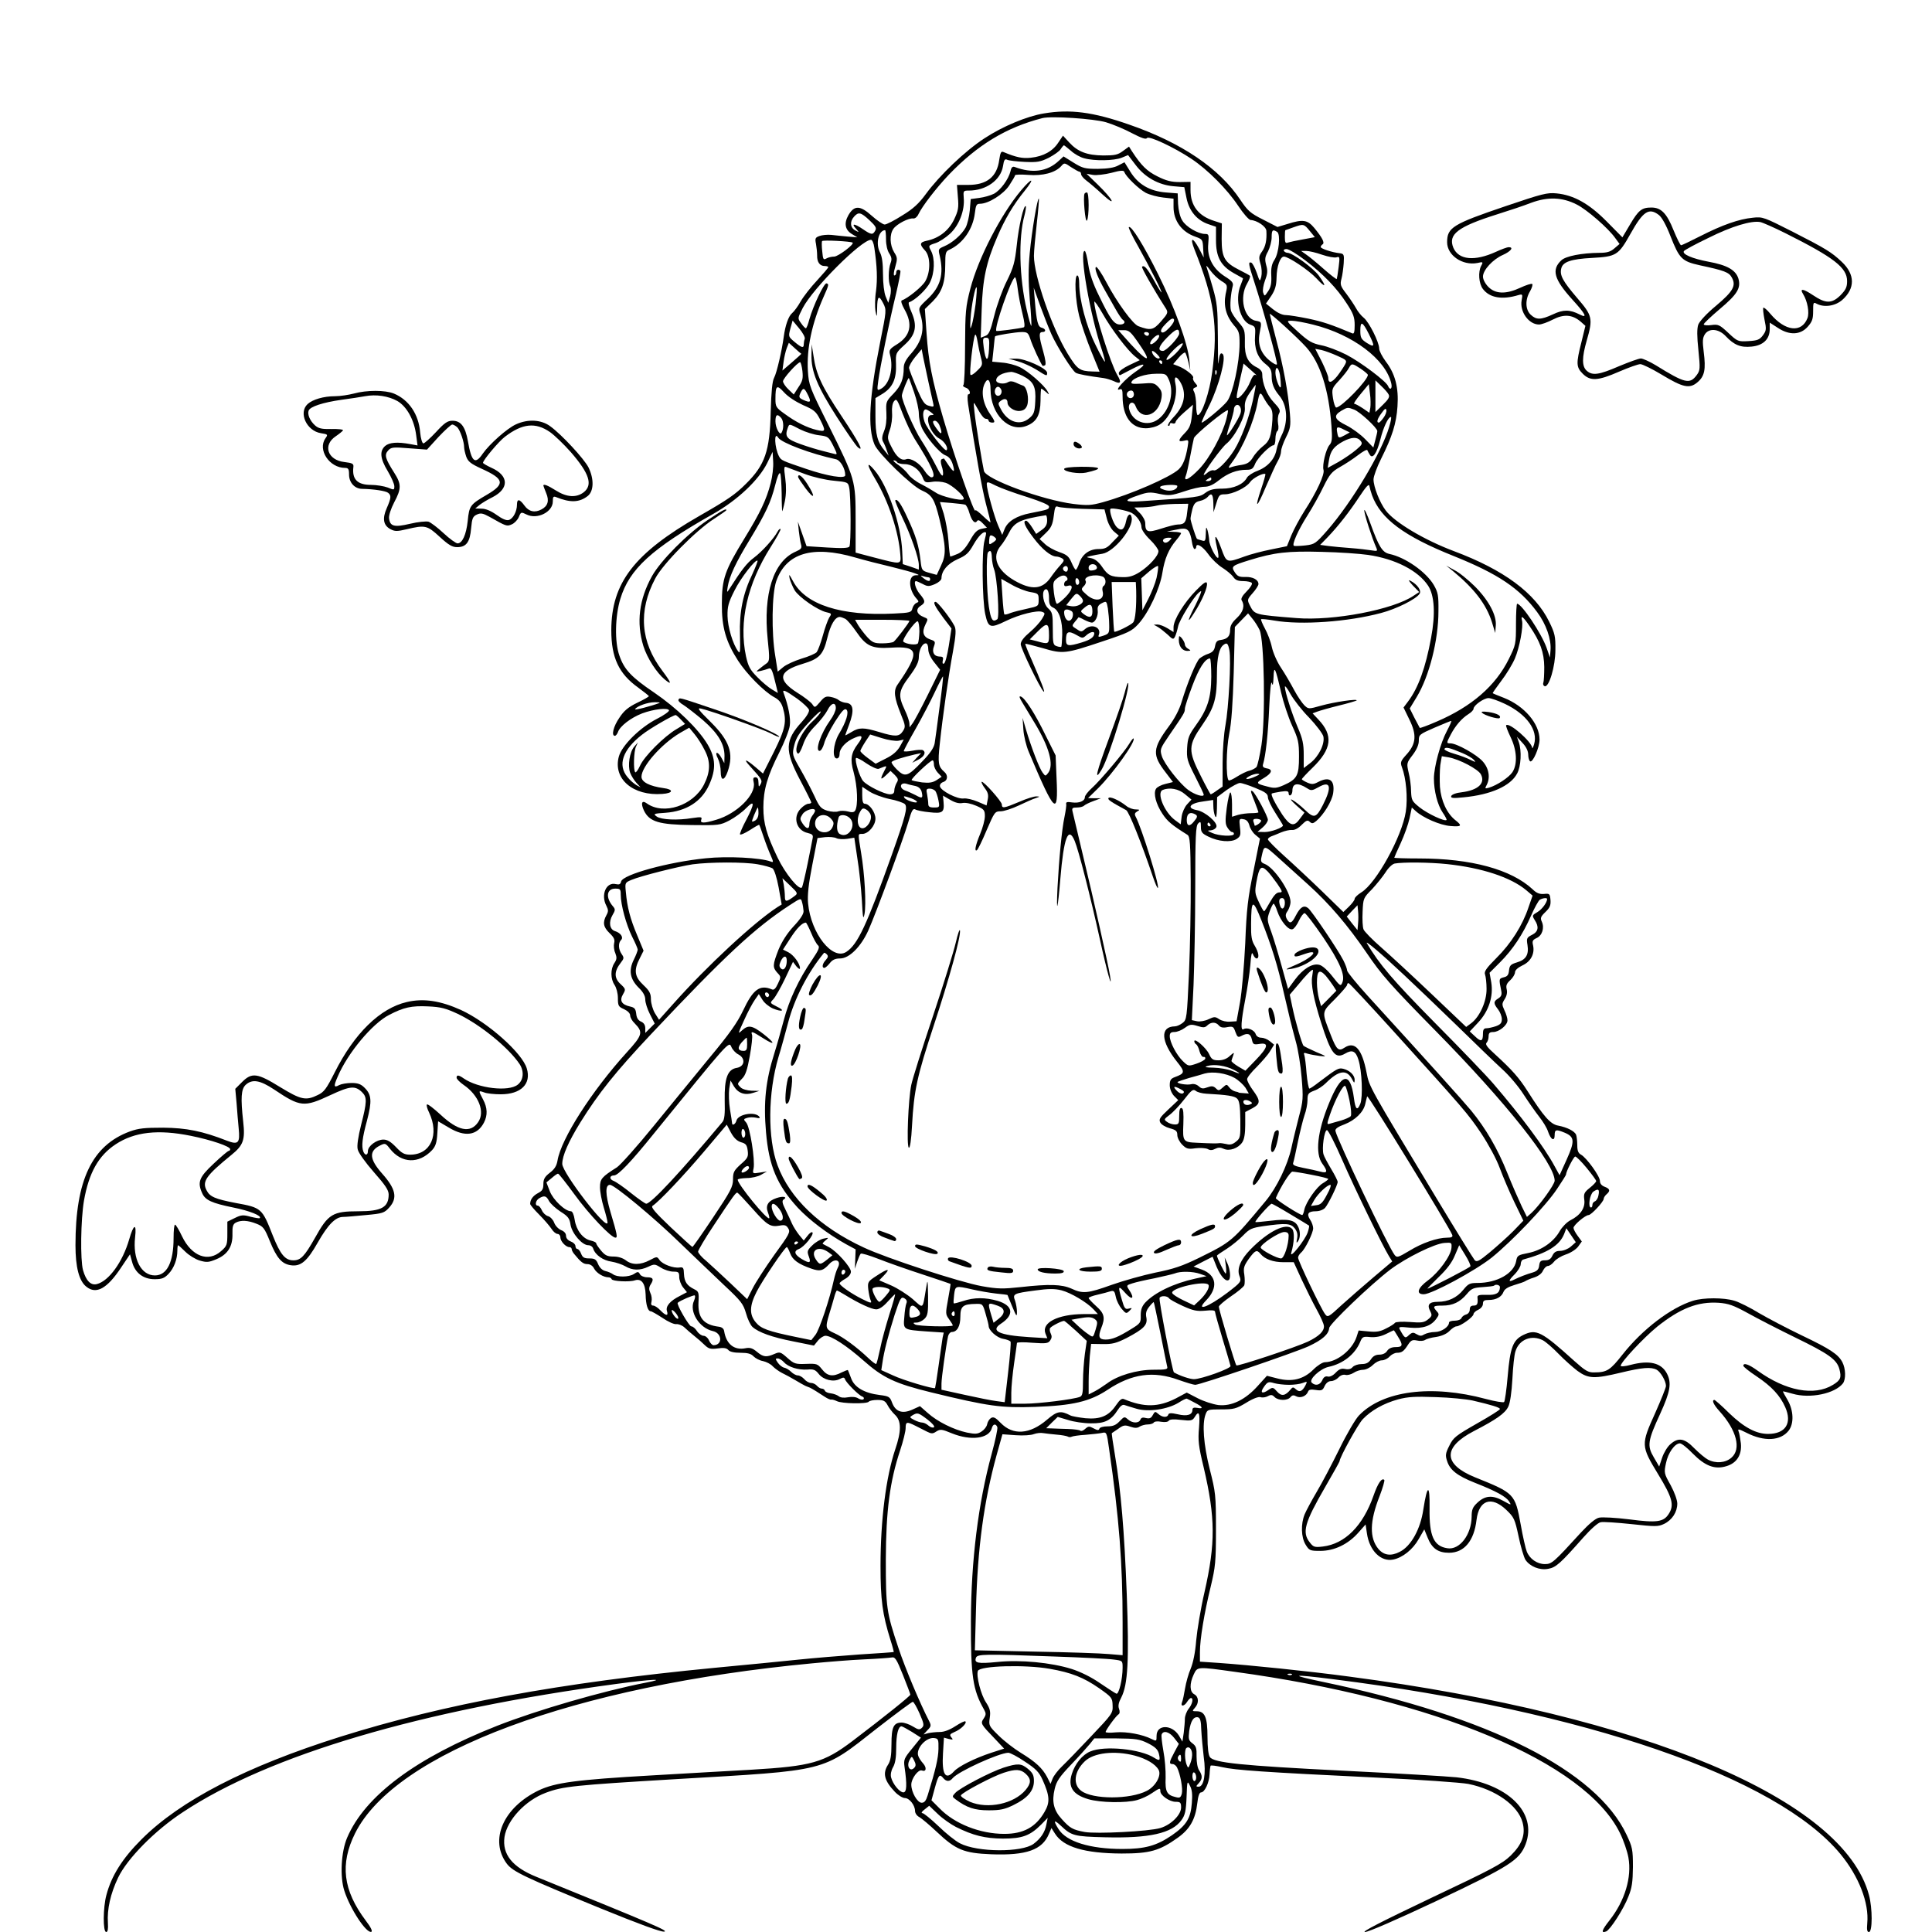 <?xml version="1.0" standalone="no"?>
<!DOCTYPE svg PUBLIC "-//W3C//DTD SVG 20010904//EN"
 "http://www.w3.org/TR/2001/REC-SVG-20010904/DTD/svg10.dtd">
<svg version="1.0" xmlns="http://www.w3.org/2000/svg"
 width="1024pt" height="1024pt" viewBox="0 0 1024 1024"
 preserveAspectRatio="xMidYMid meet">
<g transform="translate(0,1024) scale(0.1,-0.1)"
fill="#000000" stroke="none">
<path d="M5534 9639 c-92 -15 -220 -69 -316 -132 -103 -67 -239 -197 -312
-297 -36 -49 -66 -77 -124 -112 -42 -27 -84 -48 -93 -48 -9 0 -40 21 -68 46
-62 56 -93 57 -124 4 -25 -44 -18 -79 19 -101 l28 -17 -50 4 c-27 3 -66 6 -88
9 -21 2 -50 -1 -63 -6 -22 -8 -24 -13 -18 -42 3 -17 6 -45 6 -61 -1 -35 14
-56 40 -56 11 0 19 -3 19 -6 0 -4 -27 -35 -59 -70 -33 -35 -72 -85 -87 -111
-15 -27 -36 -55 -46 -63 -19 -16 -36 -65 -44 -125 -9 -69 -37 -192 -51 -217
-10 -19 -15 -74 -18 -180 -5 -209 -30 -282 -131 -382 -57 -57 -96 -84 -248
-171 -345 -198 -465 -354 -466 -605 0 -146 40 -231 142 -304 31 -23 57 -43 57
-46 0 -3 -28 -19 -62 -35 -47 -23 -70 -42 -94 -79 -32 -46 -44 -96 -24 -96 5
0 12 9 16 19 10 32 69 77 129 100 62 23 137 31 142 16 2 -5 -26 -26 -64 -45
-90 -46 -186 -141 -202 -200 -32 -118 75 -210 231 -198 58 4 61 24 5 31 -73
10 -116 32 -116 60 0 54 106 174 204 232 l49 28 28 -34 c16 -19 41 -58 55 -87
31 -60 29 -114 -5 -181 -57 -111 -214 -163 -303 -99 -26 19 -33 1 -15 -38 29
-60 80 -75 255 -77 142 -2 149 -1 199 25 28 15 68 44 87 64 47 48 47 26 1 -62
-20 -37 -34 -71 -33 -76 2 -5 25 5 52 22 26 17 49 30 50 28 2 -2 12 -30 23
-63 11 -33 28 -77 38 -99 16 -37 15 -38 -1 -32 -53 20 -229 29 -343 17 -199
-20 -439 -86 -449 -123 -3 -15 -10 -18 -28 -14 -51 13 -81 -57 -50 -115 11
-22 11 -30 0 -50 -21 -38 -16 -63 16 -94 24 -23 30 -35 25 -54 -3 -13 -1 -37
6 -52 9 -24 9 -33 -5 -54 -21 -32 -20 -84 1 -115 10 -15 18 -44 18 -70 0 -41
3 -46 33 -59 19 -9 32 -22 32 -33 0 -11 11 -30 24 -42 46 -47 42 -62 -43 -155
-185 -204 -347 -457 -366 -572 -5 -29 -16 -46 -41 -65 -27 -21 -34 -34 -34
-60 0 -27 -6 -36 -29 -48 -26 -14 -41 -34 -41 -57 0 -5 21 -30 48 -57 26 -26
55 -60 65 -75 9 -15 24 -27 32 -27 8 0 15 -8 15 -18 0 -21 29 -52 48 -52 7 0
12 -5 12 -10 0 -6 6 -18 13 -26 35 -43 49 -54 70 -54 15 0 29 -9 36 -24 13
-24 50 -46 76 -46 7 0 15 -4 17 -10 4 -11 94 -16 123 -6 35 11 55 -16 57 -75
1 -55 12 -89 27 -89 5 0 33 -16 62 -35 29 -20 62 -35 73 -33 12 1 31 -6 43
-17 11 -11 35 -31 52 -45 18 -14 43 -36 56 -49 21 -20 31 -23 69 -18 32 5 47
2 56 -8 8 -10 31 -15 65 -15 38 0 56 -5 69 -19 10 -10 32 -22 50 -25 18 -4 42
-16 52 -28 11 -11 33 -27 49 -35 17 -8 48 -25 70 -38 22 -13 46 -27 53 -30 6
-3 18 -7 25 -10 14 -7 42 -24 78 -48 15 -10 31 -17 35 -15 5 1 18 -3 29 -8 25
-14 162 -16 170 -3 4 5 24 9 45 9 33 0 42 -5 54 -27 8 -16 26 -39 40 -52 34
-32 34 -86 1 -183 -49 -146 -78 -374 -78 -618 0 -180 10 -255 53 -393 11 -34
18 -62 17 -63 -1 -1 -83 -7 -182 -13 -99 -7 -243 -19 -320 -27 -77 -8 -279
-28 -450 -44 -818 -79 -1427 -191 -1981 -365 -498 -157 -847 -337 -1054 -544
-102 -102 -159 -193 -186 -295 -18 -66 -19 -196 -1 -196 8 0 11 15 9 48 -5 73
14 156 54 240 49 102 195 250 343 347 459 304 1261 541 2299 680 194 26 273
29 152 6 -226 -44 -574 -145 -785 -228 -431 -170 -700 -371 -795 -593 -32 -75
-39 -207 -15 -281 31 -97 117 -227 143 -218 8 3 -3 25 -29 59 -121 161 -138
300 -57 463 214 429 1162 782 2423 901 83 8 206 18 275 21 69 3 134 8 146 10
18 4 26 -8 60 -93 21 -53 39 -100 39 -104 0 -7 -136 -116 -307 -246 -151 -114
-216 -133 -538 -152 -96 -5 -332 -19 -525 -30 -402 -23 -512 -38 -599 -79
-189 -91 -264 -264 -169 -390 32 -41 94 -71 497 -236 201 -82 318 -125 336
-123 27 3 -51 36 -676 290 -129 52 -183 120 -170 212 14 90 111 194 219 234
90 34 151 40 685 72 819 48 773 36 1071 270 99 77 184 140 189 140 5 0 21 -28
36 -62 23 -53 25 -63 13 -75 -12 -12 -19 -12 -48 6 -19 12 -46 21 -60 21 -43
0 -54 -24 -54 -115 0 -60 -5 -88 -18 -108 -30 -46 -20 -85 36 -144 17 -18 41
-33 53 -33 24 0 54 -38 54 -69 0 -11 10 -26 23 -32 12 -7 54 -42 92 -78 102
-96 143 -113 289 -119 186 -7 271 23 306 109 l13 30 19 -30 c45 -71 157 -104
353 -105 149 0 200 14 298 84 64 46 93 97 103 183 4 37 11 57 20 57 19 0 43
51 45 96 1 22 4 42 5 45 2 4 30 0 61 -7 68 -16 225 -27 808 -55 237 -11 460
-27 497 -34 144 -29 264 -114 288 -204 17 -64 -2 -116 -63 -176 -46 -44 -97
-71 -427 -227 -258 -123 -366 -178 -345 -178 18 0 167 65 384 167 386 183 434
214 467 298 64 169 -95 324 -366 355 -47 5 -317 21 -600 35 -540 27 -686 42
-707 72 -8 10 -13 50 -13 108 0 103 -14 135 -57 135 -25 0 -25 1 -10 18 23 25
21 59 -3 72 -25 13 -26 56 -3 105 20 42 17 42 218 14 1062 -145 1856 -478
2041 -854 19 -38 39 -97 45 -130 19 -105 -19 -230 -100 -333 -41 -52 -47 -70
-18 -59 21 8 93 119 118 185 19 46 23 77 24 157 0 92 -3 105 -33 169 -160 342
-726 627 -1607 811 -186 39 -173 43 50 15 1336 -168 2353 -519 2690 -927 98
-119 152 -259 142 -366 -3 -35 -1 -47 9 -47 19 0 19 127 0 196 -135 508 -1192
952 -2756 1158 -216 29 -530 61 -687 72 l-103 7 0 51 c0 69 23 207 57 346 25
105 28 131 28 305 0 181 -2 196 -33 318 -33 132 -41 241 -22 291 9 25 13 26
83 26 66 0 79 3 132 35 35 22 65 33 76 30 10 -4 28 -1 39 5 16 9 24 8 36 -5
20 -19 68 -20 84 0 9 11 17 12 31 4 22 -11 53 1 62 25 4 11 15 13 41 9 31 -5
37 -2 47 21 8 16 20 26 34 26 12 0 30 9 39 19 10 11 25 17 37 14 10 -3 30 2
44 11 13 9 36 16 50 16 14 0 37 11 51 25 14 14 35 25 48 25 13 0 31 9 41 20
10 11 28 20 39 20 26 0 37 8 59 43 16 24 23 27 48 22 16 -4 35 -2 42 3 7 5 33
13 59 16 30 5 55 16 70 31 13 14 30 25 37 25 21 0 91 50 91 65 0 6 11 17 25
23 15 7 25 20 25 32 0 16 7 20 31 20 39 0 68 16 78 43 6 15 24 26 57 36 27 8
54 17 59 21 6 4 26 13 46 19 22 7 41 21 47 36 7 14 18 25 26 25 8 0 23 10 33
23 10 13 38 30 62 38 25 8 53 26 65 41 l20 28 -22 30 c-12 16 -22 35 -22 42 0
15 63 68 80 68 14 0 80 71 80 86 0 6 7 17 15 24 21 18 19 29 -10 40 -16 6 -25
17 -25 31 0 25 -71 123 -100 139 -15 8 -20 21 -20 50 0 21 -3 46 -6 55 -8 20
-48 40 -95 49 -41 7 -77 48 -162 182 -46 72 -80 111 -175 198 -39 35 -51 51
-43 59 6 6 11 21 11 34 0 18 6 23 24 23 31 0 76 36 76 62 0 11 -7 35 -16 53
-14 31 -14 35 1 59 11 17 15 35 11 52 -5 20 -1 31 19 49 14 13 25 32 25 42 0
11 16 25 39 36 44 20 66 61 57 105 -6 24 -3 30 18 40 30 13 43 54 28 87 -9 19
-6 27 19 51 24 23 29 36 27 64 -3 33 -5 35 -34 32 -23 -2 -40 4 -60 24 -114
106 -326 164 -603 164 -72 0 -131 2 -131 4 0 2 15 36 34 77 19 41 40 100 47
132 l12 57 21 -19 c38 -35 129 -75 184 -79 58 -5 64 1 27 30 -46 36 -77 103
-83 178 -2 37 -1 89 2 115 l8 47 36 -6 c57 -10 157 -63 171 -90 25 -47 -14
-84 -101 -95 -30 -3 -53 -12 -56 -20 -4 -11 8 -13 65 -7 146 14 249 60 284
126 21 38 25 121 9 167 l-10 28 30 -33 c19 -20 30 -43 30 -62 0 -16 5 -32 10
-35 14 -9 50 73 50 115 0 84 -80 178 -188 221 -31 12 -58 23 -60 25 -2 1 19
30 45 65 27 35 59 88 72 118 25 58 46 171 38 202 -8 32 6 21 40 -29 57 -83 77
-140 78 -217 0 -38 -2 -76 -5 -84 -3 -7 0 -15 7 -18 23 -8 57 106 57 192 1 72
-3 89 -33 150 -75 153 -241 275 -505 374 -157 59 -313 152 -361 215 -32 42
-65 126 -65 165 0 16 18 65 40 109 59 118 81 187 87 278 7 99 -12 173 -62 238
-19 26 -35 56 -35 69 0 33 -54 141 -82 163 -14 11 -32 34 -41 51 -9 16 -32 51
-51 76 -31 40 -34 49 -26 79 5 18 10 56 12 83 3 47 1 50 -22 53 -38 4 -100 24
-100 33 0 4 5 11 10 14 13 8 -2 36 -44 87 -36 43 -60 47 -142 21 l-53 -16 -76
39 c-68 34 -82 47 -121 105 -111 167 -312 303 -590 399 -192 67 -312 82 -450
59z m328 -47 c37 -11 99 -37 138 -58 50 -26 74 -34 79 -26 9 15 146 -50 236
-110 87 -58 190 -162 247 -248 27 -41 57 -75 66 -76 35 -2 82 -34 84 -57 3
-49 -4 -83 -23 -110 -17 -24 -18 -32 -8 -66 7 -22 8 -51 4 -68 -7 -27 -8 -27
-24 21 -10 28 -23 52 -29 54 -17 5 -16 -4 18 -109 46 -141 122 -419 118 -430
-2 -5 -20 4 -40 21 -45 37 -63 85 -52 143 12 61 12 61 -20 67 -63 11 -89 124
-46 197 11 19 18 38 15 41 -2 3 -28 17 -56 31 -79 40 -94 66 -94 165 l1 82
-40 13 c-84 26 -126 81 -126 163 l0 44 -57 -1 c-45 0 -72 7 -118 30 -56 28
-85 56 -136 134 l-15 24 -33 -24 c-27 -20 -43 -23 -104 -23 -86 1 -135 20
-180 69 l-33 36 -25 -37 c-29 -45 -79 -73 -145 -80 -45 -5 -78 2 -145 30 -13
6 -17 -2 -23 -42 -12 -89 -65 -132 -164 -132 l-60 0 5 -65 c5 -56 2 -72 -21
-120 -29 -59 -81 -98 -144 -111 -38 -8 -40 -19 -9 -52 29 -31 30 -113 1 -163
-17 -29 -92 -90 -124 -101 -7 -2 -1 -21 14 -48 45 -79 32 -140 -40 -185 -39
-24 -43 -31 -37 -54 20 -74 -2 -157 -48 -182 -21 -11 -21 -9 -14 43 9 70 58
313 94 460 15 65 26 120 23 123 -10 10 -22 5 -22 -10 0 -8 -4 -15 -10 -15 -5
0 -3 20 5 46 12 42 12 49 -6 77 -23 38 -25 94 -4 124 18 26 82 59 106 55 9 -1
21 9 27 23 20 42 92 136 161 209 153 159 305 251 496 300 48 12 271 -3 337
-22z m-186 -151 c18 -17 50 -35 71 -40 54 -15 158 -13 198 3 l34 14 39 -51
c49 -66 122 -107 201 -114 l58 -5 12 -59 c14 -68 56 -118 118 -138 l38 -13 0
-71 c0 -89 25 -135 93 -174 26 -15 48 -27 50 -28 1 -1 -5 -18 -13 -38 -31 -76
-3 -188 52 -208 26 -9 28 -12 25 -59 -5 -66 13 -115 54 -148 28 -22 34 -34 34
-65 0 -40 11 -68 39 -102 45 -52 50 -142 13 -214 -10 -20 -22 -53 -26 -73 -9
-51 -47 -93 -102 -114 -25 -9 -50 -26 -55 -36 -19 -35 -70 -58 -132 -58 -44 0
-65 -5 -88 -22 -31 -23 -34 -24 -333 -44 -100 -7 -106 3 -22 31 49 17 63 18
112 7 51 -10 62 -9 129 13 40 14 89 25 108 25 24 0 47 10 78 35 47 37 94 55
146 55 27 0 35 5 46 33 14 32 79 97 97 97 6 0 10 15 10 34 0 19 5 38 10 41 6
4 8 21 4 40 -3 18 -1 42 5 53 9 16 4 26 -28 60 -36 38 -61 99 -61 151 0 12
-11 25 -27 33 -49 24 -67 60 -65 135 1 63 -2 69 -33 105 -19 21 -37 49 -41 63
-6 25 -1 88 10 130 4 16 -5 27 -42 50 -64 41 -95 101 -88 173 4 48 3 52 -17
52 -36 0 -102 38 -121 72 -12 18 -20 55 -22 87 l-2 56 -64 5 c-84 7 -146 43
-187 110 l-31 50 -33 -17 c-22 -12 -55 -17 -108 -18 -68 0 -81 3 -129 33 l-53
33 -26 -24 c-61 -57 -140 -67 -233 -32 -11 4 -18 -2 -22 -22 -11 -44 -53 -101
-88 -120 -18 -9 -53 -19 -78 -22 l-45 -6 -5 -60 c-3 -33 -13 -74 -22 -91 -21
-38 -71 -82 -115 -100 -30 -13 -31 -15 -22 -51 22 -97 4 -162 -63 -226 -51
-48 -51 -48 -39 -86 23 -77 8 -139 -49 -204 -28 -31 -40 -54 -40 -75 0 -60
-14 -96 -54 -138 -40 -41 -41 -44 -38 -102 2 -38 -2 -72 -12 -96 -11 -27 -13
-43 -6 -56 6 -10 15 -31 20 -47 l10 -28 -20 25 c-40 47 -50 86 -50 185 l0 95
41 25 c51 33 71 78 68 156 -2 57 -2 58 45 101 60 54 69 100 37 174 -12 27 -18
50 -13 52 32 10 94 69 111 105 25 51 27 126 6 167 -15 28 -15 29 22 41 20 6
55 29 78 50 49 45 79 125 73 189 -3 39 -2 40 27 40 92 0 169 56 181 129 5 34
10 41 23 34 9 -4 50 -9 92 -11 67 -3 83 0 128 22 28 15 57 35 63 46 7 11 15
20 17 20 2 0 18 -13 37 -29z m45 -111 c5 0 9 -6 9 -13 0 -7 12 -22 28 -34 15
-11 54 -44 86 -74 78 -71 55 -26 -26 53 l-59 57 34 -6 c18 -3 62 2 98 11 47
13 65 14 68 5 8 -25 77 -91 114 -111 22 -11 64 -22 93 -25 l54 -6 0 -44 c0
-74 44 -133 117 -158 36 -13 38 -15 40 -62 l3 -48 -25 48 c-34 63 -50 60 -24
-5 105 -263 126 -408 94 -650 -14 -107 -55 -228 -77 -228 -4 0 -8 23 -8 51 0
28 -5 59 -10 70 -9 15 -7 21 5 25 14 6 14 8 -1 25 -9 10 -13 22 -10 27 6 10
-42 48 -80 62 l-26 10 29 34 c15 18 31 30 35 27 3 -3 11 -26 17 -51 l10 -45
-5 55 c-8 87 -78 281 -165 455 -76 153 -144 263 -156 251 -3 -3 19 -49 50
-103 63 -113 129 -243 123 -243 -2 0 -21 29 -40 65 -36 64 -52 82 -63 71 -4
-4 56 -111 127 -222 12 -20 10 -26 -26 -67 -41 -47 -55 -50 -120 -26 -29 10
-113 125 -169 231 -25 48 -51 86 -56 83 -10 -7 10 -58 48 -125 14 -25 39 -69
55 -97 16 -29 34 -55 39 -58 17 -11 9 -25 -15 -25 -31 0 -52 29 -111 152 -32
64 -50 118 -57 166 -6 40 -14 72 -19 72 -31 0 30 -347 91 -524 11 -33 18 -61
16 -63 -2 -2 -25 38 -50 90 -48 97 -86 238 -86 325 0 23 -4 42 -10 42 -17 0
-11 -133 10 -215 11 -44 40 -128 64 -187 l44 -108 -37 1 c-69 2 -81 11 -132
94 -84 138 -179 413 -179 519 0 23 7 99 15 170 8 71 13 131 11 133 -7 7 -37
-170 -48 -286 -8 -84 -8 -149 0 -249 7 -75 10 -137 8 -139 -2 -3 -13 35 -24
84 -40 170 -45 382 -12 502 6 23 9 45 7 48 -11 10 -38 -107 -48 -207 -10 -90
-17 -117 -52 -188 -23 -45 -53 -128 -67 -184 -21 -85 -29 -102 -49 -109 l-23
-9 5 147 c5 164 24 251 82 386 41 96 85 171 147 247 56 70 38 70 -20 1 -106
-126 -227 -359 -269 -521 -25 -97 -27 -120 -28 -305 0 -110 -4 -203 -9 -206
-5 -4 1 -10 13 -14 20 -6 30 -35 13 -35 -5 0 -5 -24 -1 -52 41 -267 74 -448
94 -526 14 -52 25 -97 25 -100 0 -3 -18 12 -40 33 -22 21 -40 35 -40 30 -2
-32 -112 286 -171 489 -60 206 -78 302 -88 448 l-9 130 42 41 c49 50 66 99 66
194 0 63 2 71 23 80 71 33 124 109 134 194 5 42 9 49 27 49 45 0 124 50 155
97 17 26 31 50 31 54 0 4 31 5 70 2 76 -6 143 11 175 47 16 18 17 18 52 -6 20
-13 40 -24 44 -24z m-1113 -257 c33 -31 39 -41 31 -55 -13 -24 -21 -23 -65 7
-45 31 -64 32 -38 4 19 -22 19 -22 -3 -10 -27 14 -30 47 -6 73 23 26 36 23 81
-19z m2334 -57 l27 -33 -64 -12 c-35 -6 -71 -14 -80 -17 -12 -5 -15 2 -15 30
0 20 1 36 3 36 1 0 20 7 42 15 54 19 56 19 87 -19z m-2246 -45 c0 -29 7 -59
17 -74 13 -20 15 -32 7 -52 -12 -32 -13 -100 -1 -123 4 -10 4 -32 -1 -52 l-10
-35 -14 34 c-8 20 -14 68 -14 118 0 58 -5 94 -16 115 -24 46 -8 117 27 118 3
0 5 -22 5 -49z m2073 40 c19 -12 10 -111 -14 -148 -14 -21 -19 -43 -17 -83 2
-41 -2 -62 -17 -84 -18 -27 -19 -28 -26 -7 -4 12 1 40 10 65 13 34 15 51 6 81
-8 31 -7 43 10 73 10 20 19 54 19 74 0 39 5 44 29 29z m-2250 -57 c10 -9 -76
-73 -97 -74 -13 0 -32 -4 -42 -10 -16 -9 -18 -5 -22 38 -3 26 -3 50 -1 54 4 7
153 -1 162 -8z m115 -26 c15 -102 17 -167 9 -231 -6 -37 -6 -85 -3 -105 7 -36
8 -36 9 14 1 65 9 72 32 27 18 -36 18 -37 -16 -207 -58 -291 -67 -454 -30
-542 20 -48 196 -219 250 -243 55 -24 68 -46 94 -151 35 -148 37 -189 9 -247
l-23 -50 -40 11 c-39 11 -40 13 -46 66 -9 78 -25 131 -69 225 -34 75 -55 104
-65 93 -2 -2 14 -42 36 -88 47 -97 89 -218 89 -254 l0 -25 -42 15 -43 14 -3
68 c-6 140 -76 347 -147 430 -43 51 -42 30 3 -45 72 -121 125 -281 134 -403 4
-53 7 -53 -142 -14 l-95 25 0 172 c0 211 -1 216 -143 502 -101 202 -105 213
-110 289 -7 118 21 252 83 392 29 65 29 68 16 72 -13 4 -71 -119 -91 -190 -7
-27 -15 -48 -19 -48 -3 0 -15 12 -25 27 -19 26 -19 26 9 81 55 105 309 359
361 361 7 1 15 -18 18 -41z m2283 -67 c95 -72 169 -148 222 -231 34 -52 41
-72 41 -113 0 -35 -3 -48 -12 -44 -112 47 -157 62 -233 78 -49 10 -104 19
-120 19 -19 0 -44 12 -68 31 l-37 30 28 41 c21 32 27 55 28 97 1 59 19 111 39
111 24 0 132 -72 173 -116 49 -53 55 -45 12 15 -30 41 -140 121 -166 121 -7 0
-16 5 -19 10 -3 6 3 10 14 10 11 0 55 -26 98 -59z m90 29 c32 -11 66 -17 76
-14 18 6 19 2 12 -52 -4 -33 -9 -61 -10 -63 -2 -2 -35 23 -72 56 -37 33 -79
67 -93 76 l-24 17 27 0 c15 0 53 -9 84 -20z m-534 -139 c34 -21 34 -21 23 -70
-12 -62 3 -117 44 -165 27 -30 30 -41 30 -97 0 -100 -36 -267 -66 -306 -22
-29 -123 -113 -135 -113 -3 0 16 42 42 94 50 103 89 250 70 269 -12 12 -18 -1
-23 -48 -2 -16 -3 47 -3 140 -1 152 -4 180 -27 260 -14 50 -29 99 -33 110 -4
11 4 4 18 -16 15 -21 41 -46 60 -58z m-1079 -41 c4 -33 15 -92 25 -131 12 -48
14 -72 7 -74 -26 -7 -141 -22 -145 -19 -14 12 81 284 99 284 4 0 10 -27 14
-60z m-223 -81 c-6 -46 -15 -97 -21 -114 -8 -25 -9 -19 -6 35 4 68 25 174 32
167 3 -2 0 -42 -5 -88z m402 -161 c30 -66 109 -192 129 -204 11 -7 65 -17 148
-28 14 -2 37 -9 53 -16 37 -18 43 -8 19 32 -35 59 -122 332 -122 388 0 8 20
-20 44 -62 47 -84 133 -196 172 -227 l25 -20 -55 -26 c-32 -15 -56 -33 -56
-42 0 -8 3 -13 8 -11 4 2 31 16 60 31 72 38 85 30 21 -13 -53 -36 -117 -106
-85 -94 13 5 16 -1 16 -37 0 -106 46 -169 123 -169 24 0 56 8 74 20 57 34 99
145 83 216 -9 39 3 45 24 12 37 -60 26 -126 -33 -188 -21 -22 -34 -43 -30 -46
5 -3 9 0 9 6 0 7 7 10 15 6 8 -3 15 0 16 7 0 7 21 30 46 52 l46 40 -6 -59 c-5
-48 -12 -65 -36 -90 -38 -39 -39 -50 -5 -42 24 6 25 5 19 -31 -11 -65 -25 -99
-48 -121 -46 -42 -254 -133 -402 -174 -62 -17 -80 -18 -156 -9 -165 21 -464
131 -474 175 -10 45 -44 254 -50 311 -6 55 -5 58 7 35 30 -54 43 -70 55 -70 7
0 13 -4 13 -10 0 -5 9 -10 19 -10 17 0 16 6 -15 51 -36 54 -46 119 -23 160 15
29 29 13 29 -33 0 -135 99 -234 194 -194 51 21 70 57 71 132 0 35 2 64 4 64 3
0 13 -8 24 -17 19 -17 20 -17 9 3 -17 32 -105 109 -149 129 -21 10 -62 21 -91
23 l-53 5 7 66 c3 36 7 67 8 68 5 6 111 23 142 23 29 0 34 -4 45 -37 10 -33
55 -131 65 -142 1 -1 7 0 13 3 6 4 2 31 -10 74 -23 81 -24 102 -4 102 21 0 19
17 -4 23 -20 5 -27 32 -36 142 l-6 70 34 -95 c19 -52 46 -121 60 -152z m1350
-68 c75 -84 120 -226 134 -418 5 -67 3 -85 -10 -100 -19 -21 -40 -107 -32
-133 7 -23 -36 -117 -101 -217 -26 -41 -57 -99 -70 -130 l-23 -57 -83 -17
c-46 -9 -111 -26 -143 -38 -94 -34 -94 -34 -122 43 -29 78 -41 82 -23 7 7 -28
10 -53 7 -56 -9 -9 -47 63 -48 92 -1 16 -5 40 -9 54 -7 21 -8 18 -9 -18 -1
-40 -3 -43 -23 -36 -13 3 -23 7 -24 8 -8 13 -34 96 -34 106 0 8 5 32 10 52 8
29 17 38 40 43 16 3 34 13 41 21 20 25 29 15 30 -33 l1 -48 15 48 c13 43 17
47 45 47 41 0 115 36 134 65 14 21 72 51 81 42 1 -2 -8 -37 -22 -77 -38 -113
-24 -106 25 11 25 57 52 118 62 134 10 17 18 40 18 53 0 12 12 46 26 74 23 46
26 60 21 123 -9 113 -34 250 -72 392 -19 73 -35 136 -35 139 0 9 148 -126 193
-176z m-725 103 c-21 -22 -35 -30 -42 -23 -7 7 1 22 24 45 24 25 36 31 42 23
4 -8 -5 -25 -24 -45z m-1933 -60 c-3 -8 -5 -21 -5 -29 0 -21 -12 -17 -49 14
-32 27 -33 28 -22 70 l12 43 35 -42 c19 -23 33 -48 29 -56z m2696 76 c209 -52
383 -183 413 -311 7 -29 -7 -39 -17 -14 -10 25 -144 126 -221 166 -41 21 -101
44 -133 50 -49 10 -68 21 -123 71 -64 58 -64 59 -34 59 17 0 68 -9 115 -21z
m294 -49 c33 -66 32 -74 -10 -48 -31 20 -35 28 -35 66 0 53 12 48 45 -18z
m-1005 2 c0 -19 -68 -92 -86 -92 -31 0 -23 26 22 71 47 48 64 53 64 21z m-211
-57 c81 -117 32 -90 -88 48 l-24 27 30 0 c27 0 37 -9 82 -75z m51 55 c0 -5 -4
-10 -9 -10 -6 0 -13 5 -16 10 -3 6 1 10 9 10 9 0 16 -4 16 -10z m-891 -125
c10 -38 9 -42 -19 -69 -16 -17 -33 -27 -36 -23 -8 8 14 195 24 212 4 6 9 -10
13 -35 4 -25 12 -63 18 -85z m930 89 c-12 -13 -26 -21 -31 -18 -5 4 0 17 13
30 12 13 26 21 31 18 5 -4 0 -17 -13 -30z m-887 -45 c-4 -71 -18 -67 -28 9 -6
47 -5 52 12 52 17 0 19 -7 16 -61z m990 -22 c-23 -23 -45 -38 -49 -34 -4 4 13
28 38 53 24 24 46 39 48 33 2 -6 -15 -30 -37 -52z m-1985 -2 c1 -1 -21 -21
-49 -45 l-51 -44 6 45 c3 25 11 58 17 74 l11 28 32 -29 c17 -16 33 -29 34 -29z
m674 -150 c11 -49 22 -100 25 -112 5 -20 3 -21 -22 -14 -24 6 -34 21 -66 95
-20 48 -38 95 -40 105 -1 9 13 35 32 58 l35 42 8 -42 c5 -23 17 -82 28 -132z
m2167 139 c50 -22 52 -25 41 -46 -7 -13 -25 -40 -41 -61 -30 -37 -48 -41 -48
-9 0 9 -16 48 -34 85 l-35 68 32 -6 c18 -4 56 -18 85 -31z m-953 6 c14 -15 15
-20 4 -20 -8 0 -20 9 -27 20 -7 11 -8 20 -4 20 5 0 17 -9 27 -20z m25 -40 c0
-5 -2 -10 -4 -10 -3 0 -8 5 -11 10 -3 6 -1 10 4 10 6 0 11 -4 11 -10z m-1907
-47 c4 -39 1 -53 -21 -85 l-25 -39 -29 28 c-15 14 -28 34 -28 42 0 15 77 101
91 101 3 0 9 -21 12 -47z m2402 -17 c6 -6 6 -7 -1 -3 -7 4 -18 -11 -28 -37
-15 -40 -60 -95 -70 -85 -4 4 2 36 30 158 l5 24 27 -24 c15 -13 32 -28 37 -33z
m558 29 c20 -14 37 -28 37 -32 0 -28 -140 -173 -168 -173 -5 0 -13 23 -17 50
-7 49 -6 52 33 94 22 24 45 53 51 65 15 27 18 26 64 -4z m-429 -32 c3 -21 5
-47 5 -58 -1 -31 -28 33 -29 68 0 40 16 33 24 -10z m-337 5 c-3 -8 -6 -5 -6 6
-1 11 2 17 5 13 3 -3 4 -12 1 -19z m-1027 -10 c58 -30 72 -57 67 -137 -3 -55
-7 -67 -31 -87 -49 -43 -116 -22 -152 49 -15 28 -15 31 1 43 20 15 35 10 35
-10 0 -23 37 -48 66 -44 20 2 31 11 38 29 12 35 -1 99 -22 105 -9 3 -27 11
-40 17 -16 7 -29 8 -40 1 -22 -13 -62 -6 -62 10 0 23 33 41 80 45 9 0 36 -9
60 -21z m777 -25 c27 -67 1 -161 -58 -205 -57 -43 -138 -14 -154 53 -9 35 22
49 34 16 30 -80 122 -51 137 43 4 27 1 40 -17 59 -20 21 -28 23 -85 18 -49 -3
-61 -2 -57 8 8 22 74 44 131 44 52 1 53 0 69 -36z m-1352 -63 c14 -40 25 -91
25 -112 0 -21 6 -53 14 -71 21 -50 96 -139 126 -150 19 -7 31 -22 39 -46 14
-46 8 -49 -20 -9 -12 18 -24 35 -25 37 -2 1 -7 0 -13 -3 -6 -4 -6 -16 0 -36 6
-16 9 -37 7 -47 -3 -12 -16 6 -39 52 -20 39 -54 98 -77 133 -37 57 -102 207
-102 235 0 14 33 97 37 93 2 -2 14 -36 28 -76z m2515 -11 c7 -12 -1 -26 -30
-54 l-40 -39 0 84 0 84 31 -30 c17 -16 35 -36 39 -45z m-3104 -56 c58 -25 69
-34 90 -75 32 -64 31 -68 -17 -57 -51 12 -110 41 -171 86 -45 32 -48 38 -48
78 0 73 7 78 46 35 21 -23 61 -49 100 -67z m2384 23 c-21 -94 -61 -201 -98
-261 -36 -58 -92 -114 -109 -108 -7 3 -23 -3 -33 -12 -11 -10 -20 -15 -20 -12
0 15 94 144 120 165 45 36 102 146 98 190 -2 28 4 48 26 80 16 23 30 42 31 42
2 0 -5 -38 -15 -84z m623 -37 l-5 -27 -35 24 c-20 13 -40 24 -45 24 -6 0 10
23 34 52 l43 52 6 -50 c4 -27 4 -61 2 -75z m-1956 95 c8 -21 -13 -42 -28 -27
-13 13 -5 43 11 43 6 0 13 -7 17 -16z m-1024 -29 c18 -37 13 -42 -27 -24 -21
10 -23 15 -14 35 15 32 21 30 41 -11z m1727 5 c0 -21 -24 -28 -35 -10 -8 14 3
30 21 30 8 0 14 -9 14 -20z m719 -65 c14 -15 17 -33 15 -70 -6 -88 -15 -113
-49 -139 -18 -14 -43 -41 -54 -60 -16 -26 -30 -35 -60 -40 -22 -3 -48 -9 -58
-13 -15 -6 -14 -1 8 28 57 77 115 214 134 314 10 56 15 61 32 28 8 -15 22 -37
32 -48z m-1882 -170 c92 -145 119 -205 90 -205 -8 0 -25 16 -37 35 -24 39 -73
70 -97 61 -25 -10 -52 12 -77 63 -24 46 -24 50 -10 92 9 24 14 64 12 90 -2 29
2 52 11 63 13 15 17 8 45 -66 18 -46 46 -106 63 -133z m1728 134 c-8 -26 -67
-120 -72 -116 -1 2 6 30 17 62 11 32 20 66 20 76 0 9 6 19 13 22 17 6 30 -19
22 -44z m602 20 c30 -11 123 -97 123 -114 0 -5 -5 -27 -11 -49 l-10 -38 -43
44 c-24 25 -68 57 -99 73 -64 31 -72 51 -29 77 34 20 35 20 69 7z m156 -43
c-10 -14 -21 -26 -25 -26 -14 0 -8 21 15 51 16 23 23 27 25 15 2 -8 -5 -27
-15 -40z m-2399 29 c17 -13 18 -15 3 -15 -41 0 -7 -99 42 -125 27 -14 49 -50
38 -61 -9 -10 -105 114 -117 151 -12 35 -8 65 7 65 4 0 17 -7 27 -15z m1566
-36 c-22 -85 -90 -209 -144 -265 -52 -54 -85 -71 -71 -36 4 9 14 53 22 97 8
44 18 90 21 103 6 19 172 155 180 147 2 -2 -2 -23 -8 -46z m-2359 5 c13 -16
14 -58 1 -78 -9 -16 -32 27 -32 61 0 36 10 42 31 17z m3222 -46 c-39 -135
-198 -400 -327 -548 -63 -72 -68 -75 -118 -81 -29 -3 -56 -4 -60 -2 -12 6 22
83 73 163 26 41 64 109 84 151 32 65 44 79 86 103 27 15 70 43 96 63 26 20 48
32 50 27 2 -5 8 -16 13 -24 15 -25 37 6 56 80 16 65 42 120 56 120 4 0 0 -24
-9 -52z m-2383 6 c15 -37 12 -52 -6 -29 -31 40 -36 55 -19 55 8 0 20 -12 25
-26z m-739 -20 c28 -14 73 -28 100 -31 48 -6 51 -8 75 -55 22 -44 23 -49 7
-44 -10 2 -38 10 -63 16 -25 6 -78 22 -117 36 -75 27 -85 40 -67 88 8 20 6 21
65 -10z m2888 -30 c-33 -18 -36 -18 -41 11 -7 34 -1 37 35 18 l31 -15 -25 -14z
m-3004 -14 c17 -27 174 -86 305 -114 24 -5 50 -49 50 -85 0 -20 -94 -5 -208
34 -130 44 -131 45 -143 66 -24 46 -28 138 -4 99z m3086 -16 c12 -15 9 -21
-23 -48 -20 -17 -62 -46 -93 -64 l-58 -32 7 42 c8 49 26 72 76 99 44 23 74 24
91 3z m-3126 -224 c-23 -89 -55 -156 -140 -295 -103 -168 -119 -213 -119 -345
-1 -124 21 -201 86 -302 46 -71 138 -164 191 -193 25 -13 38 -29 46 -55 22
-74 14 -112 -47 -235 l-58 -115 -41 35 c-52 44 -66 45 -27 3 63 -69 66 -75 55
-95 -9 -16 -10 -15 -11 10 0 18 -5 27 -16 27 -12 0 -14 -7 -9 -28 13 -63 -89
-165 -199 -197 -66 -20 -87 -19 -79 1 5 14 0 15 -48 8 -78 -13 -164 -9 -188 8
-20 14 -17 16 46 20 110 8 191 59 231 147 38 83 36 142 -8 216 -50 83 -161
191 -284 275 -120 81 -158 122 -183 195 -26 72 -23 209 5 301 48 158 165 265
492 450 129 73 241 179 286 269 l29 60 3 -52 c2 -28 -4 -79 -13 -113z m670
110 c3 -5 21 -10 39 -10 40 0 79 -28 96 -70 11 -28 15 -29 50 -24 21 4 53 1
72 -5 36 -12 106 -76 95 -87 -11 -11 -120 15 -147 35 -15 10 -49 30 -78 45
-28 14 -59 38 -68 52 -10 14 -33 36 -53 50 -20 13 -30 24 -24 24 7 0 15 -4 18
-10z m-490 -62 c45 -17 111 -32 155 -36 73 -7 75 -8 81 -37 9 -43 10 -298 1
-312 -5 -8 -37 -10 -117 -5 l-110 7 -23 65 -23 65 5 -50 c3 -27 8 -60 12 -72
5 -18 0 -24 -27 -36 -120 -51 -175 -225 -150 -466 11 -105 10 -115 -6 -127
-10 -7 -27 -20 -38 -29 -20 -16 -19 -16 7 -11 14 3 33 9 41 12 16 6 20 -4 43
-100 l7 -29 -32 19 c-17 10 -52 39 -77 65 -39 39 -48 57 -60 110 -39 183 7
384 131 580 32 50 55 93 52 95 -3 3 -10 -3 -16 -14 -19 -36 -81 -105 -125
-138 -38 -28 -66 -65 -133 -170 -10 -16 -11 -14 -6 16 9 56 42 127 117 250 85
141 111 196 135 290 10 42 21 68 26 61 4 -7 7 -55 8 -107 0 -52 2 -94 3 -94 1
0 8 24 14 54 7 36 8 76 2 121 -8 58 -7 65 7 59 9 -3 52 -20 96 -36z m2155 -28
c0 -5 -8 -10 -17 -10 -15 0 -16 2 -3 10 19 12 20 12 20 0z m-977 -94 c77 -25
117 -42 117 -51 0 -15 -4 -16 -100 -35 -71 -14 -118 -42 -135 -83 l-13 -32
-21 48 c-22 50 -61 193 -61 221 0 14 7 13 48 -8 26 -13 100 -40 165 -60z
m1829 9 c46 -125 169 -217 435 -323 233 -94 347 -170 440 -296 48 -64 76 -145
71 -203 l-3 -38 -18 52 c-27 76 -132 233 -156 233 -3 0 -6 -49 -6 -108 0 -105
-1 -110 -38 -185 -70 -142 -197 -252 -381 -331 -48 -21 -89 -36 -91 -34 -1 2
-14 26 -28 53 l-25 50 37 61 c66 109 115 301 115 454 1 85 -2 100 -25 140 -41
69 -150 146 -235 164 -37 8 -56 38 -100 160 -18 50 -33 82 -33 71 -1 -18 41
-148 64 -199 7 -17 5 -18 -26 -13 -19 3 -68 9 -109 12 -41 3 -95 8 -119 11
l-44 6 40 41 c59 62 114 133 169 216 35 53 50 69 52 55 2 -10 8 -32 14 -49z
m-1032 49 c0 -20 -35 -31 -67 -21 -23 7 -29 13 -21 19 15 9 88 11 88 2z
m-1124 -99 c5 -2 16 -21 22 -44 13 -43 30 -60 41 -42 5 7 15 3 30 -13 l22 -23
-29 -6 c-23 -5 -37 -19 -61 -62 -23 -40 -42 -61 -66 -71 -19 -8 -36 -14 -38
-14 -2 0 -7 37 -10 83 -3 45 -15 110 -25 144 l-20 62 62 -5 c33 -3 66 -7 72
-9z m1176 -42 c-5 -51 -14 -63 -49 -63 -13 0 -52 -10 -89 -22 -72 -23 -84 -19
-84 30 0 13 -13 37 -29 53 l-29 29 46 1 c26 1 58 5 72 9 14 4 57 8 96 9 l72 1
-6 -47z m-553 20 l115 -3 12 -47 c7 -28 23 -57 38 -70 l26 -22 -34 -35 c-27
-30 -40 -36 -73 -36 -50 0 -87 -28 -103 -75 -6 -19 -15 -35 -18 -35 -4 0 -14
18 -23 39 -14 32 -24 41 -65 55 -26 9 -61 28 -76 43 l-28 26 34 33 c27 26 35
43 41 89 6 48 9 55 23 49 9 -4 69 -9 131 -11z m258 -21 c29 -16 53 -51 53 -77
0 -12 20 -41 45 -65 25 -24 45 -52 45 -61 0 -25 -48 -78 -99 -111 -33 -21 -57
-28 -90 -27 -63 1 -79 9 -110 55 -18 26 -37 41 -56 45 -30 6 -30 6 -5 12 14 3
42 9 63 12 62 10 166 138 155 192 -5 28 -22 17 -29 -17 -10 -48 -25 -58 -50
-34 -19 19 -42 88 -33 97 7 7 88 -9 111 -21z m-447 -41 c0 -21 -8 -36 -29 -50
l-29 -21 -22 35 c-12 19 -26 35 -31 35 -20 0 -7 -31 38 -90 46 -61 93 -100
123 -100 8 0 22 -5 30 -10 12 -8 11 -13 -11 -37 -14 -15 -36 -43 -49 -62 -45
-66 -102 -71 -195 -17 -92 54 -120 125 -71 183 13 15 33 47 45 71 28 55 61 70
194 91 4 0 7 -12 7 -28z m750 -56 c6 -8 14 -32 17 -55 3 -22 10 -40 14 -40 5
0 9 5 9 10 0 25 33 6 64 -37 19 -27 53 -59 76 -73 22 -14 47 -35 56 -47 11
-17 24 -23 54 -23 21 0 42 -5 45 -10 4 -6 -9 -26 -28 -45 -22 -22 -31 -38 -26
-47 18 -28 9 -61 -26 -94 -25 -23 -35 -41 -35 -62 0 -34 -14 -49 -50 -54 -19
-2 -26 -10 -30 -33 -4 -22 -13 -32 -35 -40 -17 -5 -37 -17 -47 -25 -18 -17
-65 -130 -95 -230 -12 -41 -38 -90 -68 -130 -87 -118 -89 -151 -16 -245 l38
-50 -40 -10 c-22 -5 -45 -17 -50 -26 -15 -24 0 -81 34 -132 26 -40 50 -60 133
-112 13 -9 16 -43 17 -245 1 -129 -3 -347 -9 -485 -11 -242 -12 -250 -34 -267
-13 -10 -31 -18 -41 -18 -79 -1 -75 -79 11 -187 44 -55 43 -62 -11 -82 -22 -8
-27 -17 -27 -43 0 -19 9 -41 22 -56 l23 -23 -53 -50 c-45 -42 -51 -52 -42 -69
6 -11 28 -24 50 -30 33 -9 40 -15 40 -36 0 -14 12 -37 26 -51 22 -22 31 -25
71 -19 24 3 53 1 64 -4 13 -8 25 -7 40 1 16 8 28 8 45 0 31 -14 77 3 98 34 11
16 16 47 16 93 l0 68 38 20 c44 24 44 40 1 98 -16 22 -29 47 -29 56 0 9 23 38
51 65 27 28 60 65 71 84 l21 34 -22 18 c-13 11 -34 19 -46 19 -15 0 -26 8 -30
20 -7 21 -46 37 -64 25 -17 -10 -13 42 9 157 11 57 23 139 27 182 4 58 8 74
14 58 5 -12 13 -22 19 -22 16 0 12 32 -10 68 -16 26 -20 49 -19 115 1 132 9
135 56 16 53 -134 85 -237 117 -379 32 -138 38 -163 64 -260 12 -41 26 -128
31 -192 9 -108 8 -123 -14 -205 -12 -48 -31 -123 -40 -166 -20 -92 -78 -212
-137 -283 -178 -214 -179 -215 -353 -301 -88 -43 -135 -59 -231 -78 -66 -14
-170 -43 -232 -65 -128 -46 -153 -48 -213 -20 -52 23 -117 25 -270 8 -94 -10
-120 -10 -205 5 -116 21 -505 148 -626 205 -233 108 -393 262 -457 436 -53
143 -51 384 5 573 15 48 37 130 51 182 33 127 104 266 190 370 2 3 9 -1 15 -7
9 -9 7 -16 -5 -30 -19 -20 -22 -42 -8 -42 5 0 18 11 29 25 14 18 29 25 55 25
48 0 110 62 149 148 40 89 184 479 212 574 17 61 25 75 37 68 8 -5 42 -12 75
-15 70 -8 80 -1 75 54 l-3 34 38 -22 c25 -15 47 -21 66 -17 16 3 45 -3 73 -15
41 -18 45 -23 45 -55 0 -19 -11 -61 -25 -94 -25 -60 -32 -96 -17 -86 5 3 28
50 51 105 42 97 44 101 75 101 17 0 60 14 96 31 36 17 76 35 90 39 23 8 23 8
4 9 -12 1 -54 -12 -92 -29 -81 -34 -92 -36 -92 -14 0 16 -100 128 -107 120 -3
-2 5 -18 17 -34 17 -22 20 -37 15 -60 l-6 -31 -47 20 c-26 11 -59 19 -74 17
-33 -5 -121 40 -126 64 -2 9 5 19 17 23 25 8 27 37 5 55 -31 27 -34 47 -23
147 15 143 46 361 70 490 16 89 17 117 8 135 -21 41 -89 128 -100 128 -16 0
-5 -23 42 -86 l42 -55 -14 -91 c-8 -50 -19 -93 -26 -95 -7 -3 -9 3 -6 16 4 16
1 21 -15 21 -31 0 -44 23 -32 54 9 25 7 28 -20 37 -37 13 -45 39 -25 79 15 30
15 30 -10 40 -36 14 -44 40 -17 58 28 18 28 27 -3 64 -22 26 -34 68 -20 68 4
0 19 -7 35 -15 26 -14 34 -14 65 -1 19 8 35 22 35 31 0 39 32 77 85 101 46 20
59 32 85 78 27 47 55 74 66 63 2 -2 -2 -21 -8 -43 -15 -53 -12 -315 4 -389 16
-73 26 -77 110 -36 70 34 165 58 192 48 16 -6 16 -9 -1 -37 -10 -17 -39 -49
-65 -71 -31 -26 -48 -48 -48 -63 0 -22 101 -231 121 -251 12 -11 -13 53 -64
170 -20 44 -34 81 -33 83 2 1 43 -9 92 -23 108 -32 119 -31 319 36 135 45 154
54 188 91 55 60 115 189 128 273 12 75 33 124 74 173 14 16 25 33 25 36 0 3
-17 7 -37 7 l-38 2 35 7 c55 12 67 11 80 -5z m-1020 -43 c0 -4 -9 -13 -20 -19
-17 -12 -19 -10 -17 16 2 24 5 27 20 20 9 -5 17 -13 17 -17z m918 -8 c-9 -9
-21 -13 -27 -9 -16 10 -3 25 22 25 20 0 20 -1 5 -16z m-1665 -89 c48 -14 134
-36 190 -49 56 -14 113 -29 127 -35 24 -9 24 -10 3 -10 -41 -2 -38 -76 4 -123
14 -16 14 -18 0 -24 -8 -3 -18 -16 -21 -28 -5 -22 -12 -24 -98 -28 -280 -14
-469 47 -535 172 -20 37 -23 40 -18 15 4 -16 16 -45 27 -64 23 -37 123 -106
168 -116 28 -6 29 -8 15 -28 -7 -12 -23 -55 -34 -96 -11 -40 -26 -79 -32 -87
-6 -8 -43 -24 -81 -35 -38 -12 -82 -32 -97 -45 l-29 -24 -13 83 c-21 123 -18
329 5 396 52 150 192 192 419 126z m724 -1 c1 -19 6 -47 12 -62 16 -41 30
-255 17 -264 -25 -18 -34 -4 -45 67 -12 82 -15 278 -4 288 13 14 19 6 20 -29z
m1993 15 c145 -21 266 -83 319 -163 34 -51 40 -150 16 -277 -29 -157 -67 -264
-122 -337 l-24 -32 31 -64 c40 -81 36 -129 -16 -186 -30 -33 -33 -41 -24 -65
23 -60 32 -164 21 -237 -20 -131 -156 -379 -236 -428 -19 -12 -35 -27 -35 -34
0 -7 -14 -25 -30 -41 l-30 -29 -113 110 c-62 60 -152 144 -200 187 -48 43 -87
83 -87 88 0 5 8 12 18 16 9 3 33 13 52 21 19 8 45 14 58 13 13 -2 34 9 51 27
24 24 32 27 43 16 11 -10 17 -10 34 4 40 34 83 104 90 148 10 69 -19 91 -80
59 -24 -13 -34 -13 -57 -3 -16 7 -29 15 -29 18 0 3 25 30 56 60 103 100 112
172 31 257 l-30 32 24 9 c13 5 65 20 114 32 50 12 92 25 95 27 10 11 -120 -8
-187 -27 -68 -19 -68 -19 -90 2 -11 11 -36 47 -54 81 -18 34 -49 87 -69 117
-21 31 -42 79 -49 110 -6 30 -23 74 -37 99 -13 24 -22 46 -20 49 3 2 34 -1 69
-7 143 -25 392 -7 567 40 81 21 187 74 204 102 11 17 -12 50 -49 69 -13 7 -8
-2 13 -25 l34 -35 -29 -19 c-107 -74 -426 -135 -622 -119 -223 18 -221 17
-247 68 -14 28 -14 31 15 64 17 19 31 41 31 48 0 23 -29 39 -69 38 -32 -1 -42
3 -56 24 -21 32 -17 36 77 65 132 41 203 49 383 44 94 -2 204 -10 245 -16z
m-3261 -99 c-51 -105 -71 -203 -67 -325 2 -86 1 -102 -9 -88 -29 38 -56 130
-57 188 -1 50 5 72 37 135 33 67 112 168 122 158 2 -2 -10 -33 -26 -68z m1824
36 c4 -9 -3 -16 -19 -19 -18 -3 -24 0 -24 14 0 22 35 26 43 5z m317 -59 c-7
-29 -27 -79 -44 -112 l-31 -60 -3 85 -3 85 43 37 c24 20 45 32 46 27 2 -5 -2
-33 -8 -62z m-470 48 c0 -8 -4 -15 -9 -15 -13 0 -22 16 -14 24 11 11 23 6 23
-9z m-739 -45 c5 0 9 -4 9 -10 0 -14 -13 -12 -36 6 -17 14 -17 15 -1 10 10 -3
23 -6 28 -6z m735 -2 c4 -6 2 -14 -4 -16 -7 -2 -12 -10 -12 -19 0 -10 6 -12
20 -8 32 10 25 -22 -14 -61 -19 -19 -38 -34 -44 -34 -5 0 -12 26 -16 58 -6 51
-5 59 15 75 25 20 45 22 55 5z m188 6 c18 -7 21 -39 5 -50 -6 -3 -8 -16 -5
-27 13 -50 -38 -61 -85 -19 -30 26 -30 29 -15 45 10 9 14 22 10 28 -14 23 49
39 90 23z m-124 -30 c0 -8 -4 -14 -10 -14 -5 0 -10 9 -10 21 0 11 5 17 10 14
6 -3 10 -13 10 -21z m-259 -52 c42 -7 44 -9 44 -41 0 -34 -1 -34 -60 -47 -33
-7 -73 -17 -89 -23 -16 -7 -31 -10 -33 -7 -2 2 -7 45 -10 96 l-6 92 55 -31
c31 -18 75 -35 99 -39z m561 8 c2 -83 -4 -155 -16 -169 -11 -14 -95 -55 -100
-49 -2 1 -6 62 -9 133 l-5 130 64 0 64 0 2 -45z m-462 -41 c0 -31 5 -42 23
-50 30 -14 49 -71 47 -144 -1 -33 -3 -61 -5 -63 -2 -2 -13 -1 -24 3 -19 6 -21
14 -21 92 0 79 -2 88 -25 109 -24 22 -35 81 -19 97 14 13 24 -6 24 -44z m180
-13 c0 -18 -35 -34 -63 -29 l-26 5 27 34 c25 31 28 32 44 17 10 -9 18 -21 18
-27z m139 -128 c1 -43 -1 -47 -30 -57 -26 -9 -30 -8 -25 4 15 41 -39 62 -75
29 -16 -14 -20 -14 -43 2 -26 16 -26 17 -9 38 10 11 18 22 19 24 1 1 14 -4 30
-13 16 -8 34 -15 41 -15 18 0 35 37 31 66 -2 18 4 28 22 37 24 12 25 12 32
-28 3 -22 7 -61 7 -87z m-89 71 c0 -32 -15 -37 -46 -14 -19 15 -19 15 5 35 28
24 41 18 41 -21z m-111 2 c16 -10 6 -51 -14 -51 -13 0 -25 21 -25 46 0 16 18
18 39 5z m997 -100 c25 -52 32 -468 10 -610 -9 -57 -21 -109 -26 -116 -6 -7
-23 -16 -38 -20 -15 -3 -44 -18 -65 -31 -22 -14 -41 -23 -45 -20 -15 15 -13
166 3 246 12 58 19 160 24 326 l6 241 35 36 35 36 22 -27 c13 -15 30 -42 39
-61z m-2196 59 c11 -6 37 -37 59 -69 52 -76 83 -90 182 -84 150 10 156 -23 36
-196 -22 -32 -18 -67 18 -157 25 -61 25 -67 10 -90 -19 -29 -40 -30 -125 -4
-82 25 -107 25 -147 0 -18 -11 -33 -19 -33 -17 0 1 9 26 20 55 29 77 24 114
-18 117 -11 1 -27 7 -35 13 -7 7 -27 15 -44 18 -25 5 -34 1 -57 -27 -27 -31
-27 -32 -41 -11 -8 11 -44 39 -80 61 -107 68 -99 114 28 152 90 27 110 48 132
138 17 70 41 111 66 111 6 0 19 -5 29 -10z m340 -11 c0 -8 -71 -102 -84 -111
-6 -4 -33 -8 -60 -8 -42 0 -52 4 -80 34 -17 19 -38 47 -48 63 l-16 28 144 0
c79 0 144 -3 144 -6z m53 -56 c-1 -28 -4 -56 -8 -63 -7 -11 -62 -5 -77 9 -10
9 63 111 76 108 5 -2 9 -26 9 -54z m687 -20 c0 -47 -3 -49 -63 -32 l-39 10 44
44 c48 48 58 44 58 -22z m148 0 c29 -17 31 -17 50 0 19 17 42 23 42 10 -1 -20
-20 -34 -66 -48 -72 -22 -84 -20 -84 13 0 46 12 51 58 25z m-788 -74 c0 -19
12 -45 32 -70 l31 -39 -65 -132 c-36 -73 -73 -142 -82 -153 l-15 -20 -1 20 c0
11 -11 44 -25 73 -36 77 -33 99 25 177 37 50 50 77 50 102 0 37 18 73 37 73 8
0 13 -13 13 -31z m1596 -6 c10 -52 -4 -307 -21 -398 -8 -42 -15 -132 -15 -200
l0 -124 -29 -20 c-16 -12 -31 -21 -34 -21 -2 0 -26 44 -53 98 -68 134 -67 161
8 269 65 94 78 141 78 273 0 84 12 136 35 152 18 14 24 8 31 -29z m-96 -140
c-1 -113 -19 -171 -85 -262 -33 -46 -40 -63 -43 -115 -3 -56 0 -68 42 -150 25
-49 46 -93 46 -98 0 -15 -48 0 -82 25 -46 34 -127 138 -140 179 -11 36 -9 40
38 109 81 118 84 123 84 142 0 10 18 65 40 123 35 93 67 143 93 144 4 0 7 -44
7 -97z m370 -83 c12 -52 38 -131 58 -175 33 -72 37 -88 37 -166 0 -100 -10
-119 -82 -151 -37 -16 -49 -17 -85 -7 -63 16 -64 19 -18 46 43 26 48 46 11 51
-15 3 -20 9 -17 20 15 48 27 163 33 302 4 90 10 145 14 130 5 -18 7 -11 9 30
2 68 10 52 40 -80z m-1810 -77 c-11 -87 -23 -173 -26 -192 -4 -24 -23 -53 -66
-97 -77 -81 -91 -85 -134 -43 -18 18 -31 36 -28 40 5 8 50 23 122 40 l34 7
-24 -25 -23 -26 33 17 c31 16 42 39 23 50 -5 3 -30 2 -55 -3 -25 -5 -46 -5
-46 -2 0 4 28 57 63 118 34 60 80 148 102 195 22 47 42 84 43 83 2 -2 -6 -75
-18 -162z m1959 -57 c37 -39 71 -84 75 -99 9 -39 -24 -107 -70 -142 l-34 -26
0 71 c0 57 -6 85 -31 143 -32 75 -69 191 -69 217 0 8 14 -9 30 -39 17 -30 61
-87 99 -125z m-2714 101 c33 -24 61 -51 63 -60 2 -10 -14 -37 -38 -63 -90 -98
-92 -151 -10 -307 33 -62 60 -117 60 -120 0 -4 -7 -7 -15 -7 -9 0 -27 -11 -40
-25 -45 -44 -25 -117 36 -130 25 -6 30 -11 26 -29 -2 -11 -14 -73 -27 -136
-13 -63 -26 -119 -30 -124 -15 -16 -88 74 -128 157 -59 123 -76 182 -76 267 0
93 21 167 85 293 27 54 52 117 55 141 6 38 -8 106 -32 171 -10 24 6 18 71 -28z
m3752 -28 c115 -55 176 -140 154 -214 -5 -17 -10 -25 -10 -19 -3 33 -122 137
-138 120 -3 -2 8 -31 23 -62 34 -70 38 -144 10 -187 -19 -28 -81 -69 -124 -82
-21 -6 -23 -5 -13 13 21 39 13 89 -20 126 -31 36 -138 96 -171 96 -23 0 -22 2
2 48 25 47 57 84 93 107 15 9 27 22 27 28 0 18 53 56 79 57 13 0 52 -14 88
-31z m-4482 5 c-44 -17 -134 -40 -129 -33 10 17 68 37 104 37 19 0 31 -1 25
-4z m935 -27 c0 -13 -13 -42 -30 -65 -49 -68 -82 -162 -56 -162 7 0 18 17 24
39 5 22 31 73 57 115 37 58 51 73 61 65 15 -13 0 -64 -41 -132 -29 -51 -35
-127 -10 -127 9 0 15 9 15 25 0 29 35 67 81 85 41 18 46 7 15 -34 -35 -47 -41
-81 -22 -147 21 -77 25 -179 8 -206 -6 -9 -17 -10 -38 -4 -16 4 -38 5 -50 1
-11 -5 -38 -3 -59 3 -34 11 -42 20 -68 77 -17 36 -50 100 -75 143 -44 77 -44
78 -32 128 10 39 26 65 76 119 35 39 64 65 64 58 0 -6 -20 -30 -44 -52 -60
-55 -104 -153 -77 -170 5 -4 17 17 27 46 12 36 33 69 66 102 26 26 55 64 64
82 19 39 44 45 44 11z m-821 -61 l22 -23 -46 -28 c-65 -38 -171 -144 -193
-194 -10 -22 -22 -38 -25 -34 -11 10 -8 112 4 136 l10 22 -19 -22 c-25 -28
-36 -101 -22 -139 6 -16 21 -40 33 -53 l22 -24 -21 11 c-12 7 -34 25 -48 43
-54 64 -26 145 77 225 40 32 163 103 178 104 3 0 16 -11 28 -24z m4060 -60
c-34 -63 -69 -191 -69 -252 0 -66 19 -140 46 -180 14 -20 23 -38 21 -40 -9
-10 -100 33 -142 66 -41 33 -44 38 -46 85 0 28 -6 73 -13 100 -11 49 -11 51
21 93 22 29 33 55 33 76 0 32 3 34 83 69 45 19 85 36 89 36 3 1 -7 -23 -23
-53z m-2906 -52 l27 6 -21 -38 c-15 -25 -38 -45 -75 -63 l-53 -27 -41 30 c-22
16 -40 33 -40 38 0 4 12 26 26 48 l26 39 61 -19 c34 -11 74 -17 90 -14z m2989
-66 c26 -11 53 -27 60 -36 12 -13 10 -13 -17 0 -17 9 -56 24 -88 33 -31 9 -55
21 -51 26 6 11 27 6 96 -23z m-3095 -83 c48 19 46 20 29 -13 -22 -43 -20 -49
9 -22 l25 24 23 -22 c18 -19 20 -25 9 -42 -6 -11 -12 -29 -12 -40 0 -14 -7
-20 -23 -20 -29 0 -119 44 -142 70 -18 20 -46 109 -38 122 2 4 27 -8 55 -28
28 -19 57 -32 65 -29z m293 23 c0 -12 9 -31 20 -43 l21 -22 -27 -18 c-21 -13
-39 -16 -77 -12 -27 4 -52 9 -55 12 -6 6 98 104 111 105 4 0 7 -10 7 -22z
m1705 -63 c-40 -19 -67 -18 -35 0 14 8 34 14 45 14 15 -1 13 -4 -10 -14z
m-1803 -51 c17 -4 29 -15 33 -31 8 -34 3 -37 -31 -18 -16 8 -41 20 -56 25 -34
12 -28 45 6 36 11 -4 33 -9 48 -12z m1803 -11 c52 -21 65 -31 65 -48 0 -12 18
-50 40 -84 22 -34 40 -64 40 -66 0 -12 -64 -35 -97 -35 l-38 1 28 24 c15 13
27 31 27 40 0 18 -66 141 -81 151 -13 8 -12 1 11 -56 11 -28 20 -53 20 -55 0
-3 -17 -5 -38 -5 -20 0 -52 -4 -70 -9 l-32 -10 0 65 c0 35 -4 64 -9 64 -4 0
-13 -37 -19 -82 -9 -69 -8 -87 4 -105 8 -13 19 -23 24 -23 6 0 10 -4 10 -10 0
-15 -80 -11 -115 5 -27 12 -28 13 -7 14 12 1 26 9 29 18 9 22 -59 81 -103 89
-59 11 -37 38 39 47 l47 7 1 -33 c0 -17 4 -41 9 -52 6 -14 9 -3 10 40 l1 60
51 38 c29 20 60 37 70 37 10 0 47 -12 83 -27z m273 -1 c21 -14 27 -13 61 6 63
36 72 2 23 -94 -36 -70 -47 -73 -95 -27 -23 22 -53 46 -67 53 -15 8 -8 -2 19
-27 l45 -40 -23 -31 c-32 -46 -53 -41 -95 21 -38 59 -62 105 -55 111 2 2 23 6
47 10 34 5 42 3 42 -9 0 -9 5 -13 10 -10 6 3 10 14 10 24 0 40 28 45 78 13z
m-2213 -57 c37 -7 74 -20 81 -27 16 -17 3 -65 -70 -271 -132 -370 -180 -473
-240 -512 -73 -48 -188 97 -203 257 -4 41 2 101 22 202 l28 144 41 5 c22 2 49
0 60 -6 10 -5 36 -6 56 -3 l38 6 16 -108 c10 -59 20 -159 24 -222 5 -94 7
-108 14 -75 10 51 1 214 -18 325 -17 106 -18 100 6 100 32 0 70 44 70 81 0 34
-32 79 -57 79 -9 0 -13 14 -13 45 l0 45 38 -25 c21 -14 69 -32 107 -40z m242
43 c6 -7 13 -30 17 -50 7 -37 6 -38 -24 -38 -23 0 -30 5 -30 19 0 10 -3 33 -6
50 -6 26 -4 31 14 31 11 0 24 -6 29 -12z m1323 -17 l35 -29 -23 -25 c-13 -14
-26 -43 -29 -65 l-5 -41 -30 22 c-57 42 -100 147 -65 160 36 15 84 6 117 -22z
m-1451 -22 c17 -6 31 -15 31 -19 0 -11 -58 8 -66 21 -7 12 -4 11 35 -2z m-809
-79 c0 -19 -7 -33 -19 -40 -19 -9 -19 -9 -4 30 9 22 18 40 20 40 1 0 3 -13 3
-30z m595 -10 c8 -27 -19 -70 -44 -70 -25 0 -33 46 -15 82 12 24 18 27 34 18
10 -5 22 -19 25 -30z m-295 23 c0 -5 -7 -17 -15 -27 -8 -11 -15 -30 -15 -43 0
-30 -15 -29 -36 2 -15 23 -15 27 0 50 15 23 66 37 66 18z m2018 -21 c10 -7 8
-15 -9 -35 -23 -30 -39 -27 -39 7 0 35 19 46 48 28z m-1933 -22 c15 -17 16
-24 7 -45 -21 -45 -92 -29 -92 20 0 45 53 61 85 25z m99 4 c38 -37 -6 -110
-52 -85 -18 9 -20 44 -7 89 6 17 40 15 59 -4z m2118 -39 c4 -16 18 -39 32 -50
l24 -20 -34 -170 c-30 -144 -37 -203 -44 -385 -6 -122 -18 -258 -28 -314 l-18
-99 -34 -2 c-19 -2 -44 4 -58 13 -21 14 -26 14 -56 0 -18 -9 -45 -14 -61 -11
l-28 6 9 186 c4 102 9 333 9 513 0 276 3 330 15 343 13 13 15 11 15 -18 0 -27
6 -35 39 -51 54 -27 120 -32 150 -13 21 14 23 21 18 62 -5 44 -4 47 18 43 16
-2 26 -12 32 -33z m62 27 c2 -4 -4 -13 -15 -20 -10 -7 -19 -10 -19 -8 0 2 -3
11 -6 20 -4 11 0 16 14 16 12 0 23 -4 26 -8z m-269 -22 c3 -5 1 -10 -4 -10 -6
0 -11 5 -11 10 0 6 2 10 4 10 3 0 8 -4 11 -10z m519 -319 c112 -101 209 -215
309 -361 81 -119 125 -169 367 -415 373 -379 630 -703 630 -793 0 -20 -80
-131 -122 -170 l-25 -22 -28 57 c-15 32 -50 111 -76 176 -51 128 -114 236
-192 331 -45 54 -214 242 -549 609 -59 65 -108 125 -108 133 0 8 -9 32 -20 54
-28 55 -168 263 -187 277 -22 17 -41 6 -64 -38 -22 -44 -33 -48 -49 -19 -8 16
-7 26 5 42 8 13 15 34 15 47 0 55 -87 183 -137 202 -19 7 -22 14 -17 36 15 67
11 67 96 -9 44 -40 113 -102 152 -137z m-2918 108 c34 -6 70 -16 79 -22 9 -8
22 -47 32 -101 l16 -90 -24 -15 c-124 -81 -371 -310 -550 -511 l-76 -85 -22
35 c-11 19 -21 52 -21 73 0 31 -7 45 -40 76 -47 44 -52 79 -19 142 l20 40 -34
82 c-36 85 -53 148 -60 230 -5 48 -4 49 29 63 49 21 252 72 326 83 91 12 271
13 344 0z m3654 1 c186 -20 337 -70 419 -138 l34 -29 -22 -63 c-31 -94 -93
-192 -170 -268 -54 -54 -66 -72 -60 -87 4 -11 8 -45 8 -76 1 -66 -36 -148 -81
-182 l-27 -20 -183 174 c-101 96 -221 207 -268 248 -47 41 -89 84 -93 95 -5
12 -7 54 -5 93 3 71 4 74 50 120 25 27 57 67 72 90 15 24 35 43 48 46 44 8
183 7 278 -3z m-952 -38 c11 -11 33 -40 51 -65 30 -44 30 -47 11 -47 -14 0
-28 -15 -48 -50 -15 -27 -29 -50 -32 -50 -3 0 -16 22 -28 49 -21 44 -22 54
-13 105 15 83 25 92 59 58z m-2505 -130 c-45 -34 -53 -34 -53 -4 0 16 -3 45
-6 63 l-7 34 42 -40 c39 -37 40 -41 24 -53z m-923 6 c0 -54 29 -159 60 -222
17 -33 30 -64 30 -69 0 -6 -9 -30 -21 -54 -28 -57 -20 -102 26 -148 24 -23 35
-44 35 -63 0 -16 11 -51 25 -78 l25 -49 -25 -25 -25 -25 0 25 c0 17 -8 29 -22
35 -16 7 -24 20 -26 42 -3 26 -9 33 -32 38 -45 10 -58 31 -38 65 15 26 15 28
-14 55 -34 32 -33 67 2 112 18 23 18 27 5 46 -18 26 -19 59 -3 75 14 14 -3 38
-33 47 -28 9 -34 48 -13 84 16 27 16 32 2 48 -39 46 -33 93 13 93 26 0 29 -3
29 -32z m969 -87 c1 -15 -17 -43 -53 -81 -35 -38 -62 -81 -80 -124 -31 -80
-32 -93 -6 -122 20 -21 20 -22 3 -58 -12 -26 -21 -35 -32 -30 -64 27 -100 0
-153 -113 -30 -63 -72 -123 -178 -250 -76 -93 -210 -256 -297 -363 -87 -107
-174 -204 -193 -217 -81 -51 -90 -62 -90 -106 0 -23 9 -71 20 -107 11 -36 20
-72 20 -80 -1 -47 -240 264 -240 311 0 43 33 118 96 220 96 154 184 265 376
469 390 414 549 562 733 682 60 39 60 39 66 16 4 -13 7 -34 8 -47z m2551 45
c0 -30 -15 -42 -24 -20 -10 27 -7 44 9 44 9 0 15 -9 15 -24z m1390 19 c0 -18
-27 -55 -51 -69 -29 -17 -29 -19 -15 -42 24 -36 20 -62 -14 -79 -28 -14 -30
-19 -24 -54 8 -51 -8 -78 -56 -92 -33 -10 -39 -16 -42 -43 -2 -23 -9 -32 -28
-36 -26 -7 -26 -8 -13 -72 4 -20 0 -30 -16 -40 -26 -16 -26 -26 -1 -58 11 -14
20 -37 20 -52 0 -20 -7 -28 -31 -37 -18 -6 -40 -11 -50 -11 -14 0 -19 -7 -19
-28 0 -42 -10 -46 -42 -15 l-28 26 45 48 c56 60 81 138 69 212 l-9 51 55 55
c69 69 122 150 165 248 18 41 39 79 46 84 15 9 39 12 39 4z m-1430 -65 c18
-53 60 -103 81 -95 9 3 24 24 34 46 10 21 23 39 30 39 6 0 50 -58 98 -128 89
-132 119 -203 101 -241 -8 -20 -12 -17 -52 34 -25 32 -54 58 -69 61 -37 10
-87 -21 -130 -79 l-36 -49 -33 118 c-18 66 -43 149 -56 185 -23 62 -23 68 -9
107 8 23 18 42 21 42 4 0 13 -18 20 -40z m428 -65 l-3 -35 -29 36 -28 36 28
30 29 30 3 -31 c2 -17 2 -46 0 -66z m-2899 -49 c12 -30 29 -60 36 -66 11 -9 6
-23 -31 -78 -70 -101 -122 -213 -150 -320 -14 -53 -36 -131 -49 -172 -47 -148
-59 -263 -45 -421 15 -178 58 -280 169 -401 59 -63 157 -138 256 -193 l50 -27
-2 -52 -2 -51 12 37 c7 20 15 39 19 43 3 4 46 -9 95 -28 48 -19 153 -56 233
-82 80 -26 146 -49 148 -50 1 -1 -5 -37 -13 -81 -14 -76 -14 -80 5 -106 11
-15 20 -30 20 -33 0 -9 -185 -5 -200 5 -12 8 -11 10 8 10 12 0 31 9 42 20 17
17 20 32 19 118 -2 94 -2 96 -11 42 -19 -113 -12 -107 -70 -56 -29 25 -81 58
-115 73 l-63 27 27 28 c35 37 18 35 -41 -4 -46 -30 -48 -33 -44 -72 3 -23 8
-49 13 -59 7 -16 0 -15 -46 8 -58 29 -119 72 -119 83 0 4 14 15 30 24 18 10
30 25 30 38 0 24 -77 110 -117 130 -15 8 -30 16 -32 17 -3 2 4 10 15 19 18 15
17 15 -11 9 -16 -3 -43 -19 -60 -36 -27 -26 -28 -32 -18 -59 13 -35 4 -38 -38
-13 -38 23 -44 42 -15 53 28 10 82 77 72 88 -4 4 -16 -4 -26 -18 l-20 -25 -25
30 c-13 17 -30 43 -37 59 -7 17 -23 50 -35 75 -17 33 -19 47 -10 53 23 14 -2
20 -37 8 -45 -15 -60 -39 -46 -76 6 -15 9 -29 7 -31 -11 -11 -167 180 -167
204 0 5 21 8 48 9 26 0 61 8 77 18 l30 17 -38 -6 c-38 -6 -39 -6 -33 22 9 43
-19 221 -39 243 -15 17 -15 19 5 25 12 4 33 4 47 1 15 -4 22 -3 19 3 -20 32
-114 17 -123 -19 -5 -19 -23 -29 -23 -12 0 4 -5 36 -11 72 -6 36 -7 85 -4 109
l7 44 18 -31 c23 -37 59 -49 103 -34 l32 10 -42 1 c-23 1 -48 8 -57 17 -20 20
-20 19 7 47 18 17 28 47 41 120 10 54 15 104 12 112 -8 22 1 19 56 -16 67 -43
70 -31 5 20 -61 47 -81 50 -115 19 -22 -21 -21 -17 12 55 19 43 45 91 57 108
l21 30 19 -30 c10 -17 35 -37 55 -46 51 -21 68 -12 21 10 -37 19 -37 19 -18
39 11 12 39 61 62 109 l42 89 18 -24 c11 -13 19 -17 19 -10 0 25 -34 71 -62
85 l-28 14 39 60 c34 53 62 82 82 83 3 0 15 -24 28 -54z m3143 -224 c57 -53
182 -173 278 -266 96 -94 205 -199 242 -233 38 -34 89 -95 114 -135 26 -40 63
-93 82 -117 19 -24 41 -59 47 -79 15 -44 35 -54 35 -18 0 30 8 31 54 12 52
-22 53 -45 10 -141 l-38 -84 -27 49 c-54 100 -178 266 -323 435 -33 39 -173
185 -312 325 -225 228 -294 310 -359 420 -13 21 77 -55 197 -168z m-3272 76
c0 -35 -16 -56 -31 -41 -10 10 -10 18 -1 38 14 31 32 33 32 3z m2785 -82 c-8
-41 7 -119 47 -246 53 -166 75 -195 128 -164 37 22 56 13 70 -33 19 -60 24
-198 10 -233 -16 -40 -26 -31 -34 30 -19 145 -67 134 -133 -30 -61 -149 -73
-264 -35 -317 31 -43 28 -53 -10 -43 -18 5 -59 14 -91 20 -44 9 -57 15 -53 26
3 8 14 58 25 112 11 53 27 117 35 141 9 24 16 60 16 80 0 33 4 38 35 50 19 6
47 25 62 40 68 68 110 74 138 23 13 -24 14 -25 15 -6 0 25 -25 50 -60 59 -26
6 -33 2 -131 -72 -23 -18 -45 -33 -49 -33 -4 0 -11 37 -15 81 -3 45 -9 88 -12
97 -5 12 -2 14 18 7 13 -4 42 -9 64 -12 39 -4 39 -3 -19 21 -32 14 -62 29 -67
33 -9 10 -44 131 -60 209 l-13 62 45 53 c39 48 68 78 77 79 2 0 0 -15 -3 -34z
m72 2 c11 -13 28 -36 38 -51 l18 -28 -40 -41 -41 -41 -11 39 c-6 21 -11 60
-11 85 0 65 13 74 47 37z m358 -293 c378 -418 394 -436 465 -541 39 -59 81
-136 99 -185 17 -46 52 -128 78 -182 l47 -97 -54 -56 c-30 -30 -86 -80 -123
-111 -58 -48 -70 -54 -81 -42 -7 8 -100 158 -206 334 -355 589 -352 583 -367
660 -24 125 -62 168 -117 132 -31 -21 -42 -11 -71 63 -51 131 -52 122 21 195
35 36 64 69 64 75 0 5 3 10 8 9 4 0 111 -115 237 -254z m-3310 196 c3 -5 1
-12 -4 -15 -5 -3 -11 1 -15 9 -6 16 9 21 19 6z m2385 -166 c9 -11 23 -14 45
-9 30 5 33 3 43 -26 10 -27 14 -30 31 -21 33 18 49 13 56 -18 6 -27 9 -29 41
-24 51 8 45 -18 -20 -85 l-55 -57 -38 22 c-21 13 -37 26 -36 30 1 5 5 17 9 28
7 19 5 18 -18 -2 -15 -15 -37 -23 -59 -23 -30 0 -38 5 -51 34 -16 33 -78 87
-78 67 0 -5 4 -13 10 -16 5 -3 14 -20 18 -38 5 -18 15 -31 21 -29 7 1 11 -3 9
-10 -2 -6 -23 -18 -47 -26 -42 -14 -43 -14 -72 14 -33 32 -69 100 -69 132 0
17 6 22 25 22 14 0 39 10 55 22 26 19 34 20 67 10 31 -10 40 -9 52 3 20 19 45
19 61 0z m-2500 -100 c0 -28 -4 -35 -19 -35 -30 0 -34 17 -10 45 13 14 24 25
26 25 2 0 3 -16 3 -35z m-46 -54 c39 -21 33 -64 -9 -71 -49 -8 -66 -55 -64
-172 2 -74 -1 -102 -12 -115 -221 -264 -378 -433 -404 -433 -5 0 -41 25 -80
56 -38 31 -80 60 -93 65 -24 9 -22 29 3 29 21 0 91 73 210 221 399 491 398
491 411 461 6 -15 23 -34 38 -41z m2626 -82 c43 -22 35 -24 -13 -4 -20 8 -62
15 -94 16 -45 1 -52 3 -33 9 34 11 97 2 140 -21z m3 -42 c21 -12 47 -36 58
-52 l18 -31 -27 2 c-15 1 -27 2 -27 3 0 2 -8 4 -18 6 -10 2 -25 12 -32 22 -13
17 -14 17 -34 -1 -20 -18 -23 -18 -37 -4 -13 12 -22 13 -44 5 -24 -9 -32 -8
-47 6 -12 10 -27 14 -41 10 -22 -5 -78 4 -70 13 3 2 29 11 59 20 30 8 68 19
84 24 43 12 113 2 158 -23z m610 -122 c8 -40 11 -75 6 -81 -5 -6 -28 -16 -51
-23 -24 -7 -51 -14 -60 -17 -16 -5 -16 -2 1 48 27 79 71 162 81 152 5 -5 15
-40 23 -79z m-894 61 c17 -9 20 -15 11 -21 -7 -4 -21 1 -33 14 -24 24 -14 27
22 7z m135 -23 c110 -6 150 -12 163 -26 12 -11 16 -41 17 -112 1 -91 0 -98
-23 -116 -18 -15 -32 -18 -50 -13 -14 3 -32 6 -38 5 -14 -2 -37 -2 -118 2 -75
3 -77 7 -73 100 2 58 0 81 -9 84 -9 3 -13 -9 -13 -41 0 -41 -2 -46 -23 -46
-13 0 -32 6 -42 14 -17 12 -16 14 13 36 18 13 53 50 78 82 39 51 48 57 62 46
8 -7 34 -14 56 -15z m1303 -748 c4 -11 -3 -15 -27 -15 -52 0 -133 -28 -201
-70 -59 -35 -65 -37 -77 -22 -33 41 -306 614 -314 658 -2 11 13 22 49 35 56
22 99 64 109 107 3 15 8 33 10 41 4 11 433 -689 451 -734z m-1069 706 c11 -7
10 -10 -3 -15 -19 -7 -35 0 -35 15 0 11 20 12 38 0z m-2701 -215 c26 -7 32
-14 36 -45 4 -32 0 -40 -37 -72 -36 -33 -41 -42 -41 -80 0 -39 -12 -62 -105
-201 -58 -87 -107 -157 -110 -157 -3 0 -54 47 -115 104 -85 81 -107 107 -96
114 34 22 162 157 273 288 l120 142 22 -42 c16 -29 32 -44 53 -51z m23 43 c0
-10 -4 -19 -10 -19 -5 0 -10 12 -10 26 0 14 4 23 10 19 6 -3 10 -15 10 -26z
m3164 -137 c68 -156 211 -449 246 -507 l19 -31 -97 -82 c-53 -45 -130 -112
-171 -149 -70 -65 -74 -67 -88 -48 -22 29 -143 282 -143 299 0 7 7 19 16 27
21 17 64 104 64 129 0 11 -7 32 -16 45 -20 31 -11 45 30 45 19 0 40 8 49 18
17 19 67 121 67 138 0 5 -15 36 -34 67 -19 32 -38 67 -41 78 -10 31 4 129 18
129 7 0 43 -71 81 -158z m1296 -43 c27 -33 50 -64 50 -69 0 -5 -15 -21 -34
-36 -30 -24 -33 -32 -29 -63 6 -43 -20 -82 -74 -109 -19 -10 -44 -36 -56 -57
-32 -57 -96 -102 -166 -116 -55 -11 -60 -13 -65 -43 -12 -66 -102 -116 -205
-116 -41 0 -49 -4 -75 -36 -34 -42 -80 -64 -136 -64 -46 0 -58 -16 -39 -51 10
-20 9 -25 -12 -42 -21 -17 -35 -19 -96 -14 -41 3 -75 1 -79 -4 -3 -5 -24 -19
-47 -30 -32 -17 -52 -20 -93 -16 l-53 5 -11 -34 c-23 -69 -104 -133 -167 -134
-13 0 -40 -17 -62 -39 -52 -52 -114 -67 -191 -47 l-55 14 -48 -53 c-66 -74
-140 -110 -210 -102 -29 4 -78 20 -109 36 l-58 30 -58 -31 c-93 -47 -168 -48
-274 -4 -12 6 -23 -3 -43 -32 -38 -57 -83 -76 -162 -69 -34 4 -71 10 -80 15
-52 27 -70 23 -124 -23 -91 -78 -180 -84 -245 -17 -28 29 -38 34 -52 26 -9 -6
-18 -21 -20 -33 -2 -12 -15 -29 -29 -38 -21 -14 -33 -15 -78 -6 -70 15 -157
58 -208 104 l-41 36 -42 -19 c-53 -23 -88 -10 -106 38 -11 30 -16 34 -65 40
-82 10 -135 41 -152 89 -8 22 -16 41 -17 43 -1 2 -16 -4 -33 -12 -47 -25 -76
-20 -104 16 -24 30 -28 31 -85 29 -56 -2 -63 0 -99 32 -36 32 -40 33 -68 21
-43 -19 -60 -17 -93 11 -23 19 -37 24 -61 19 -60 -12 -102 22 -113 91 -2 13
-12 21 -28 23 -81 10 -112 47 -108 130 3 52 1 57 -23 69 -38 19 -52 39 -54 81
-1 32 -4 37 -23 34 -33 -5 -90 17 -106 39 -14 20 -14 20 -52 0 -49 -26 -94
-27 -127 -1 -16 12 -40 20 -65 20 -33 0 -45 6 -66 31 -14 17 -26 34 -26 39 0
5 -13 11 -30 15 -41 9 -76 55 -84 109 -4 27 -12 46 -20 46 -31 0 -94 60 -112
106 l-18 47 28 23 c15 13 30 24 34 23 4 0 43 -50 87 -110 76 -105 194 -229
217 -229 12 0 10 14 -27 138 -27 93 -28 142 -2 142 24 0 238 -178 372 -309 72
-69 176 -169 231 -221 92 -86 103 -100 118 -151 8 -30 24 -63 34 -72 32 -29
104 -55 217 -77 l109 -22 21 26 c11 14 30 26 40 26 32 0 114 -54 200 -130 105
-93 168 -123 360 -170 304 -74 371 -83 550 -77 200 7 291 28 386 91 128 85
242 101 376 52 40 -14 79 -26 88 -26 26 0 528 171 600 204 75 35 107 64 110
97 2 22 218 229 324 310 84 63 234 137 286 141 39 3 40 2 38 -26 -3 -42 -67
-130 -124 -172 -55 -40 -66 -74 -23 -74 42 0 272 124 360 194 108 87 290 278
347 365 26 39 47 72 47 75 0 16 41 96 49 96 6 0 33 -27 61 -61z m-4440 1 c0
-5 -9 -14 -20 -20 -22 -12 -27 -1 -8 18 14 14 28 16 28 2z m2983 -37 c48 -9
87 -19 87 -22 0 -3 -13 -13 -28 -22 -33 -18 -91 -102 -99 -141 -3 -16 -8 -28
-11 -28 -13 0 -143 83 -140 90 24 57 76 140 88 140 8 0 54 -7 103 -17z m80
-105 c-22 -43 -34 -54 -57 -56 l-28 -4 18 32 c20 34 69 80 85 80 6 0 -2 -24
-18 -52z m1439 -4 c-2 -14 -11 -28 -18 -31 -8 -3 -14 -11 -14 -19 0 -8 -3 -14
-7 -14 -18 0 -7 70 12 84 26 18 34 13 27 -20z m-4483 -71 c77 -87 94 -98 144
-89 26 5 35 2 45 -15 12 -19 5 -32 -74 -140 -47 -66 -99 -146 -115 -178 l-29
-57 -87 83 c-49 46 -107 100 -130 120 -24 19 -43 42 -43 49 0 7 36 69 81 136
107 162 120 180 128 176 4 -2 40 -40 80 -85z m-1079 41 c8 -14 35 -39 61 -56
40 -25 48 -36 53 -70 8 -46 61 -108 94 -108 12 0 23 -8 26 -18 11 -34 53 -63
97 -69 24 -4 57 -15 74 -25 37 -22 77 -23 121 -2 32 15 35 15 67 -5 19 -12 48
-21 66 -21 27 0 31 -3 31 -29 0 -15 9 -40 20 -54 l21 -26 -38 -20 c-52 -26
-76 -55 -68 -80 9 -28 -6 -26 -35 4 -13 14 -30 25 -38 25 -10 0 -13 7 -9 21 3
12 1 32 -6 46 -8 18 -8 29 1 44 19 29 14 39 -18 39 -16 0 -33 7 -38 16 -8 15
-12 15 -33 1 -27 -17 -89 -17 -110 -1 -8 6 -26 14 -40 17 -17 4 -31 18 -39 37
-10 25 -18 30 -46 30 -28 0 -36 5 -44 25 -5 14 -14 25 -20 25 -5 0 -10 7 -10
15 0 9 -11 20 -25 25 -15 6 -25 17 -25 30 0 13 -10 24 -26 30 -14 6 -31 23
-37 40 -6 16 -21 31 -32 34 -12 3 -27 17 -33 31 -6 14 -16 25 -22 25 -17 0
-11 28 8 39 27 16 38 13 52 -15z m1219 -40 c24 -31 27 -64 6 -64 -15 0 -45 49
-45 75 0 23 16 18 39 -11z m2712 -31 c52 -31 96 -58 97 -59 2 -2 -1 -18 -7
-36 -14 -41 -98 -146 -87 -108 16 56 18 110 5 126 -30 36 -126 -11 -221 -108
-53 -54 -73 -103 -59 -140 12 -31 9 -34 -64 -90 -102 -77 -172 -102 -112 -40
65 67 55 134 -23 163 l-44 16 50 26 51 26 22 -55 c22 -51 50 -81 65 -67 10 11
6 56 -9 88 l-14 30 6 -42 c3 -24 3 -43 -1 -43 -5 0 -46 84 -46 95 0 2 23 18
52 36 28 18 68 51 88 72 33 34 45 39 105 48 120 17 146 15 167 -11 13 -17 17
-32 13 -54 -5 -23 -4 -27 4 -16 14 19 14 56 0 81 -17 33 -53 40 -142 29 -44
-5 -82 -9 -83 -7 -5 5 77 97 86 97 4 0 50 -26 101 -57z m1485 -170 c-15 -13
-40 -23 -57 -23 -22 0 -32 -7 -41 -25 -8 -18 -19 -25 -39 -25 -23 0 -28 -5
-31 -27 -2 -21 -11 -30 -33 -37 -35 -10 -73 -25 -97 -37 -35 -18 -35 -8 -2 25
19 19 34 44 34 55 0 12 6 23 13 25 128 35 192 74 217 135 l12 31 25 -37 25
-37 -26 -23z m-1496 58 c0 -48 -24 -121 -40 -121 -22 0 -103 43 -108 57 -4 16
97 83 125 83 16 0 23 -6 23 -19z m-2600 -35 c0 -3 -4 -8 -10 -11 -5 -3 -10 -1
-10 4 0 6 5 11 10 11 6 0 10 -2 10 -4z m3563 -128 c-4 -8 -217 -118 -227 -118
-2 0 24 27 59 61 44 42 71 78 86 115 l23 54 32 -52 c18 -29 30 -56 27 -60z
m-3605 69 c13 -35 43 -57 112 -81 46 -16 62 -12 94 23 32 36 68 21 46 -19 -6
-11 -15 -39 -20 -62 -22 -102 -77 -266 -98 -293 l-22 -28 -83 17 c-146 30
-184 44 -211 77 -35 41 -34 88 4 162 29 58 150 237 160 237 4 0 11 -15 18 -33z
m201 7 l23 -17 -28 -23 c-37 -29 -40 -29 -60 1 -31 48 13 75 65 39z m2292 -10
c23 -28 67 -44 122 -44 l54 0 42 -92 c24 -51 59 -122 79 -158 20 -36 38 -75
39 -88 2 -27 -25 -54 -85 -83 -67 -31 -372 -132 -379 -126 -7 7 -93 296 -93
311 0 6 29 31 64 55 36 24 67 50 71 59 3 9 3 34 0 56 -6 35 -2 47 24 84 34 46
42 50 62 26z m-2201 -93 c0 -6 -4 -13 -10 -16 -5 -3 -10 1 -10 9 0 9 5 16 10
16 6 0 10 -4 10 -9z m1881 -13 l34 -12 -60 -13 c-114 -25 -215 -74 -265 -127
-18 -20 -24 -38 -24 -68 1 -38 -1 -42 -50 -72 -68 -42 -101 -56 -136 -56 -35
0 -41 15 -24 59 23 56 18 79 -26 118 -22 20 -40 39 -40 43 0 4 21 12 48 18 26
6 57 14 68 18 18 5 22 0 28 -30 4 -20 18 -48 31 -63 22 -26 25 -27 41 -11 16
16 16 17 -4 12 -18 -5 -23 1 -36 47 -22 74 -20 79 19 35 37 -41 50 -28 19 18
-15 23 -14 24 18 34 18 6 71 18 118 27 46 10 93 21 105 25 30 13 97 12 136 -2z
m44 -58 c8 -13 -13 -50 -47 -82 l-29 -27 -57 27 c-31 15 -58 32 -59 39 -9 26
176 68 192 43z m1545 -12 c-1 -32 -20 -43 -70 -41 -42 1 -51 -2 -49 -15 3 -33
-1 -42 -21 -42 -14 0 -20 -7 -20 -21 0 -12 -8 -23 -19 -26 -11 -3 -22 -11 -25
-19 -3 -8 -19 -14 -36 -14 -16 0 -30 -4 -30 -10 0 -23 -41 -50 -75 -50 -19 0
-44 -6 -55 -12 -16 -10 -24 -10 -41 0 -18 11 -24 11 -41 -4 -20 -19 -22 -19
-48 28 -9 16 -5 17 53 11 70 -6 113 9 141 49 14 19 14 24 1 38 -23 26 -19 30
30 30 55 0 93 18 130 62 24 29 35 33 84 36 30 2 57 5 60 8 9 9 31 3 31 -8z
m-3246 -7 c17 -6 16 -9 -9 -39 -15 -18 -30 -32 -34 -32 -12 0 -42 60 -36 70 7
11 51 12 79 1z m448 -5 c35 -8 91 -18 126 -22 34 -3 62 -7 62 -8 0 0 11 -28
25 -61 22 -53 25 -57 25 -28 0 17 -5 44 -10 59 -14 36 -8 39 106 54 72 10 104
10 140 1 50 -13 136 -64 171 -102 l22 -24 -77 0 c-136 -1 -223 -46 -201 -103
l10 -25 -98 6 c-158 10 -206 33 -148 71 72 47 65 96 -17 121 -66 19 -125 19
-184 -1 -25 -8 -47 -14 -49 -12 -2 2 -1 22 2 46 6 48 7 48 95 28z m-674 -29
c71 -44 142 -77 166 -77 15 0 37 14 60 40 20 22 38 40 40 40 2 0 -11 -48 -30
-106 -18 -58 -41 -140 -49 -182 -9 -42 -18 -79 -21 -81 -2 -3 -21 11 -42 31
-60 57 -134 112 -180 132 -47 21 -49 28 -27 101 9 28 20 67 26 88 5 20 12 37
15 37 2 0 21 -10 42 -23z m-800 -32 c-26 -57 28 -144 100 -160 50 -11 53 -74
4 -75 -7 0 -18 11 -24 25 -6 14 -19 25 -29 25 -10 0 -26 11 -35 25 -9 14 -22
25 -30 25 -12 0 -80 118 -72 125 13 12 84 42 90 39 4 -3 2 -15 -4 -29z m1126
-13 c-4 -9 -9 -42 -11 -73 -6 -67 -7 -67 119 -76 l90 -6 -6 -27 c-2 -15 -12
-80 -21 -146 -9 -65 -18 -120 -19 -121 -6 -7 -171 42 -223 67 l-62 28 6 39 c8
60 32 150 65 255 29 88 34 96 51 87 12 -7 16 -16 11 -27z m1392 27 c3 -6 36
-24 73 -41 55 -25 75 -29 119 -25 36 4 52 2 52 -6 0 -7 18 -71 40 -144 22 -73
41 -137 42 -143 4 -13 -155 -70 -194 -70 -21 0 -75 18 -106 36 -8 5 -82 387
-76 395 7 13 41 11 50 -2z m-46 -184 c17 -88 34 -168 36 -177 5 -16 -3 -18
-73 -18 -88 0 -191 -31 -246 -73 -18 -13 -47 -32 -64 -41 l-33 -17 0 68 c0 38
3 98 6 134 l7 66 61 -1 c52 -1 73 5 127 32 91 48 112 69 105 108 -5 23 -1 38
15 58 12 15 23 26 24 24 2 -2 17 -75 35 -163z m-926 101 c9 -30 16 -58 16 -64
0 -23 43 -62 76 -68 19 -3 37 -10 40 -15 3 -5 -3 -80 -13 -165 l-18 -156 -45
6 c-25 3 -100 18 -167 33 l-123 27 0 33 c0 31 24 199 35 251 3 12 12 22 19 22
29 0 46 31 46 81 0 56 14 67 82 68 36 1 37 0 52 -53z m65 43 c39 -14 41 -40 4
-69 l-27 -21 -13 43 c-19 66 -19 66 36 47z m-425 -18 c21 -23 15 -37 -19 -43
-22 -5 -25 -2 -25 22 0 44 16 52 44 21z m-1270 -50 c-7 -7 -34 28 -34 43 1 6
10 0 21 -13 11 -13 17 -27 13 -30z m1466 23 c0 -8 -5 -12 -10 -9 -6 4 -8 11
-5 16 9 14 15 11 15 -7z m743 -26 c15 -12 15 -18 4 -55 -13 -43 -13 -43 -37
-26 -14 9 -40 30 -58 47 l-33 31 33 6 c55 10 73 10 91 -3z m-100 -62 l57 -53
-10 -69 c-5 -38 -10 -103 -10 -145 0 -64 -3 -78 -17 -83 -33 -13 -218 -36
-290 -36 l-73 0 0 58 c0 31 7 102 15 157 8 55 15 103 15 107 0 4 37 5 81 1 72
-5 84 -4 95 12 9 13 10 23 3 37 -5 10 -7 23 -3 29 6 10 61 38 74 38 3 0 31
-24 63 -53z m1706 -30 c29 -46 26 -56 -12 -56 -21 0 -36 -7 -45 -20 -7 -12
-23 -20 -41 -20 -20 0 -34 -8 -45 -25 -12 -18 -25 -25 -50 -25 -18 0 -39 -7
-47 -16 -8 -10 -22 -14 -40 -10 -20 4 -32 -1 -50 -20 -14 -15 -31 -23 -42 -20
-12 3 -22 -3 -29 -20 -12 -26 -37 -31 -56 -12 -16 16 44 73 89 83 78 17 140
66 168 132 11 28 16 30 54 26 28 -2 55 3 82 16 22 11 41 20 42 20 1 1 11 -14
22 -33z m-3254 -136 c23 -26 76 -42 124 -39 33 3 43 -1 61 -24 25 -31 78 -44
111 -26 19 10 24 9 28 -2 6 -18 72 -84 91 -91 8 -3 11 -9 7 -14 -4 -4 -17 -3
-28 4 -12 8 -33 10 -55 6 -21 -4 -40 -2 -49 6 -8 6 -26 13 -42 15 -15 1 -29 8
-31 14 -2 6 -9 11 -17 11 -7 0 -18 7 -25 15 -7 8 -21 15 -31 15 -11 0 -27 9
-36 20 -10 11 -25 20 -35 20 -9 0 -25 9 -35 19 -10 10 -26 20 -37 22 -10 2
-25 14 -34 27 -13 19 -13 22 0 22 8 0 23 -9 33 -20z m2677 -120 c26 0 58 4 73
10 24 9 25 9 14 -13 -17 -32 -31 -38 -50 -21 -14 13 -18 13 -29 -1 -28 -34
-48 -37 -71 -11 -20 23 -24 24 -43 11 -36 -26 -50 -18 -27 14 19 27 24 29 54
20 17 -5 53 -9 79 -9z m-499 -95 c43 -22 48 -34 12 -27 -18 3 -25 0 -25 -11 0
-26 -28 -35 -78 -23 -35 8 -47 7 -50 -2 -5 -17 -32 -15 -53 4 -16 14 -18 14
-29 -6 -9 -17 -17 -20 -36 -16 -17 5 -26 2 -30 -9 -8 -20 -43 -19 -66 2 -18
16 -20 15 -44 -10 -19 -20 -34 -27 -64 -27 -22 0 -40 -5 -43 -12 -3 -10 -10
-10 -30 1 -24 13 -29 12 -45 -2 -10 -10 -22 -14 -26 -10 -4 4 -33 8 -64 9 -31
1 -70 2 -87 3 l-30 1 30 30 31 30 54 -16 c30 -10 85 -18 122 -18 74 -1 107 15
143 72 13 20 25 29 35 25 8 -3 38 -12 65 -20 63 -18 163 -3 221 32 21 14 41
23 44 22 3 -1 22 -11 43 -22z m-1417 -89 c27 -21 40 -37 34 -41 -6 -4 -19 0
-29 9 -10 9 -25 16 -33 16 -9 0 -28 6 -43 14 -25 13 -25 15 -8 25 26 15 30 14
79 -23z m1439 -43 c-6 -67 -3 -97 25 -212 62 -265 63 -400 4 -660 -20 -86 -39
-201 -44 -256 -5 -64 -16 -117 -29 -149 -12 -27 -25 -75 -30 -105 -5 -31 -12
-64 -16 -73 -10 -25 12 -23 27 2 7 11 16 20 20 20 15 0 8 -32 -12 -57 -11 -14
-20 -38 -20 -53 0 -15 -3 -48 -6 -74 l-7 -47 -18 31 c-37 61 -119 61 -119 0 0
-30 0 -30 -27 -17 -47 24 -132 40 -189 35 -30 -3 -54 -2 -54 2 0 10 56 87 69
94 6 4 7 15 2 29 -6 15 -2 34 12 60 35 68 42 198 29 547 -13 341 -31 548 -62
734 -11 66 -19 120 -17 120 1 1 16 11 34 23 27 20 36 21 64 11 24 -8 37 -8 50
1 10 6 30 11 43 11 14 0 28 5 31 10 4 6 21 8 40 4 20 -3 35 -1 40 6 4 7 26 9
65 4 52 -6 60 -4 72 15 23 38 29 22 23 -56z m-1503 10 c18 -9 46 -23 61 -31
24 -12 31 -12 50 1 21 13 29 12 82 -10 101 -41 198 -28 212 28 6 22 21 25 29
5 3 -8 -11 -72 -30 -142 -71 -260 -109 -565 -110 -884 -1 -293 10 -367 69
-470 12 -22 12 -28 -1 -48 -18 -27 -17 -29 59 -108 l49 -52 -68 -22 c-88 -29
-174 -72 -198 -99 -45 -49 -65 -16 -58 96 l5 83 26 -7 c23 -5 24 -4 13 9 -10
13 -8 17 17 28 33 13 67 47 58 56 -3 4 -27 -8 -53 -25 -31 -20 -60 -31 -83
-31 -20 0 -47 -3 -61 -6 l-25 -7 21 23 c20 20 20 25 8 49 -46 88 -128 283
-162 386 -64 191 -67 215 -67 470 1 258 21 413 76 578 16 48 29 101 29 117 0
35 6 36 52 13z m749 -47 c26 -2 52 -7 58 -10 6 -4 15 -4 21 -1 5 3 38 8 72 10
35 3 74 7 88 10 25 6 26 4 38 -82 54 -372 72 -608 72 -922 l0 -174 -72 6 c-40
4 -217 10 -392 13 l-319 7 6 221 c8 322 42 569 109 813 l31 111 71 -5 c39 -3
82 0 96 6 14 5 36 8 50 5 14 -2 46 -6 71 -8z m-11 -1176 c146 -5 286 -12 313
-16 47 -6 47 -6 47 -44 0 -60 -20 -142 -33 -137 -7 3 -46 28 -87 56 -46 32
-103 60 -150 75 -108 34 -272 50 -395 37 -102 -10 -123 -6 -112 23 8 19 44 20
417 6z m-27 -65 c115 -20 181 -46 264 -104 65 -46 69 -50 70 -90 2 -41 -2 -46
-114 -164 -63 -67 -133 -139 -154 -159 -22 -21 -44 -50 -50 -65 l-11 -28 -18
36 c-25 47 -60 80 -140 129 -36 22 -89 63 -118 92 -51 50 -52 53 -46 94 5 34
1 48 -20 81 -27 40 -53 141 -43 167 11 27 249 34 380 11z m1284 -31 c-3 -3
-12 -4 -19 -1 -8 3 -5 6 6 6 11 1 17 -2 13 -5z m-480 -294 c2 -36 8 -100 13
-142 13 -89 1 -158 -27 -158 -15 0 -15 2 0 18 21 23 21 41 3 68 -9 13 -14 42
-14 74 1 44 -2 55 -22 70 -20 15 -22 23 -17 65 8 54 23 77 46 73 12 -3 17 -18
18 -68z m-1533 -10 l47 -30 -46 -57 c-43 -52 -46 -60 -41 -97 14 -96 12 -136
-6 -136 -20 0 -56 44 -65 79 -4 15 0 36 10 54 12 20 17 52 17 103 0 71 11 114
28 114 5 0 29 -14 56 -30z m1389 -31 l25 -32 -24 -45 c-28 -52 -29 -62 -9 -62
8 0 18 -8 23 -17 18 -35 32 -114 26 -139 -6 -22 -11 -25 -33 -19 -47 11 -56
29 -53 103 1 37 -4 101 -12 142 -7 41 -12 80 -9 87 9 23 41 14 66 -18z m-1249
-59 c-1 -50 -15 -109 -57 -245 -9 -29 -17 -40 -32 -40 -23 0 -55 56 -55 96 0
32 37 82 56 75 23 -9 27 14 7 37 -11 12 -23 30 -26 40 -14 38 40 99 83 95 23
-3 25 -6 24 -58z m1111 30 c37 -19 51 -32 57 -54 9 -38 5 -41 -24 -23 -72 47
-264 66 -339 34 -42 -17 -81 -65 -98 -119 -22 -69 5 -110 87 -134 64 -19 199
-21 258 -5 23 6 58 22 78 36 43 29 46 30 46 11 0 -22 49 -56 81 -56 25 0 29
-4 29 -30 0 -39 -53 -92 -110 -109 -60 -18 -339 -32 -401 -21 -64 12 -78 20
-122 69 -43 47 -53 93 -37 159 9 40 25 64 86 128 42 44 86 93 100 110 l24 30
117 0 c105 -1 123 -4 168 -26z m233 -51 c2 -14 -2 -38 -9 -55 -10 -27 -12 -27
-19 -9 -11 25 -12 79 -3 89 12 12 28 0 31 -25z m-886 -46 c58 -38 75 -55 94
-97 38 -85 40 -119 10 -170 -47 -81 -112 -116 -213 -116 -128 0 -263 53 -343
135 l-43 43 18 66 c19 69 25 76 45 51 16 -19 34 -19 50 1 30 35 242 132 294
134 10 0 50 -21 88 -47z m582 32 c63 -17 110 -45 127 -76 16 -30 -17 -88 -63
-111 -89 -46 -286 -46 -347 0 -46 34 -38 103 19 157 47 45 157 58 264 30z
m246 -17 c0 -16 -3 -19 -11 -11 -6 6 -8 16 -5 22 11 17 16 13 16 -11z m-1412
-45 c-23 -29 -46 4 -27 39 11 21 12 21 24 -3 9 -17 10 -28 3 -36z m1492 -54
c0 -10 -4 -19 -10 -19 -5 0 -10 12 -10 26 0 14 4 23 10 19 6 -3 10 -15 10 -26z
m-23 -135 c-6 -82 -29 -118 -105 -171 -82 -56 -143 -73 -263 -73 -172 0 -298
39 -339 106 -29 46 -24 52 13 17 56 -53 71 -57 233 -61 236 -6 356 21 406 91
19 26 24 48 27 122 3 87 4 89 18 60 11 -20 14 -46 10 -91z m-1251 -127 c92
-46 154 -61 249 -62 103 0 144 15 203 74 l35 36 -7 -35 c-7 -40 -30 -75 -68
-103 -62 -46 -298 -45 -390 3 -24 12 -75 53 -114 91 -40 38 -78 69 -85 69 -8
0 -3 9 11 19 l25 20 46 -44 c25 -24 68 -54 95 -68z"/>
<path d="M5748 9213 c-8 -18 4 -156 13 -142 12 19 12 149 0 149 -6 0 -11 -3
-13 -7z"/>
<path d="M4301 8359 c-2 -88 31 -168 135 -330 52 -81 102 -153 111 -160 35
-29 5 28 -87 166 -103 154 -135 222 -148 317 l-10 63 -1 -56z"/>
<path d="M5392 8326 c26 -7 71 -27 99 -44 58 -37 59 -37 59 -18 0 23 -117 76
-164 75 l-41 0 47 -13z"/>
<path d="M5690 7886 c0 -16 27 -29 42 -20 5 3 1 12 -9 20 -23 17 -33 17 -33 0z"/>
<path d="M5640 7754 c0 -15 79 -27 116 -19 94 21 85 31 -26 31 -60 -1 -90 -5
-90 -12z"/>
<path d="M3750 7483 c-107 -72 -248 -214 -294 -296 -69 -124 -84 -247 -46
-371 20 -64 71 -143 114 -178 39 -32 35 -18 -13 46 -117 154 -129 318 -38 490
40 77 215 254 310 315 37 24 67 45 67 47 0 11 -22 -1 -100 -53z"/>
<path d="M3596 6531 c-3 -5 9 -18 27 -28 17 -11 64 -47 104 -81 79 -69 113
-126 113 -188 l-1 -39 -15 28 c-20 37 -39 35 -19 -3 8 -16 15 -48 15 -70 0
-51 19 -50 37 1 33 96 10 163 -90 262 -67 66 -74 77 -50 71 59 -14 320 -107
366 -130 26 -14 47 -22 47 -19 0 14 -198 98 -353 149 -187 63 -174 59 -181 47z"/>
<path d="M4230 7712 c0 -4 18 -31 40 -61 47 -62 54 -47 10 22 -26 42 -50 60
-50 39z"/>
<path d="M7700 7214 c114 -94 178 -177 208 -273 l17 -56 3 39 c5 55 -38 135
-112 209 -35 34 -82 73 -107 85 l-44 24 35 -28z"/>
<path d="M6339 7110 c-62 -63 -119 -155 -119 -194 l0 -26 -32 20 c-18 11 -42
20 -53 20 l-20 -1 20 -11 c11 -6 34 -24 52 -40 29 -28 32 -29 41 -12 5 11 12
34 16 53 6 33 82 157 111 181 14 11 14 10 6 -13 -6 -14 -21 -48 -36 -76 -34
-68 -31 -77 6 -17 41 64 71 135 66 155 -3 12 -19 1 -58 -39z"/>
<path d="M6249 6865 c-6 -43 13 -75 45 -75 19 1 19 2 4 11 -10 5 -18 16 -18
23 0 16 -29 54 -31 41z"/>
<path d="M5961 6568 c-7 -29 -45 -138 -83 -241 -68 -183 -80 -234 -39 -166 42
69 160 459 139 459 -2 0 -10 -24 -17 -52z"/>
<path d="M5417 6519 c11 -19 42 -69 67 -111 77 -127 103 -221 72 -264 -15 -19
-15 -19 -30 1 -17 22 -59 131 -88 228 l-18 62 4 -61 c2 -34 15 -87 29 -120
138 -327 157 -344 147 -139 l-5 121 -52 104 c-57 118 -111 201 -132 208 -11 4
-9 -4 6 -29z"/>
<path d="M5986 6299 c-25 -43 -155 -197 -200 -237 -20 -18 -36 -39 -36 -47 0
-21 -30 -33 -68 -28 -25 4 -33 2 -31 -8 2 -8 -3 -39 -9 -69 -14 -65 -29 -223
-37 -375 -7 -147 1 -122 15 47 18 218 42 282 76 201 21 -50 83 -292 134 -523
37 -170 68 -280 53 -190 -9 58 -89 413 -143 636 -27 115 -52 219 -55 232 -5
19 -1 22 23 22 15 0 32 4 38 10 5 5 27 16 49 24 l40 15 -34 0 -34 1 52 51 c81
80 203 251 189 265 -2 2 -12 -10 -22 -27z"/>
<path d="M5875 6010 c-5 -8 11 -19 94 -64 15 -8 84 -182 142 -354 12 -35 23
-61 26 -58 10 10 -86 318 -117 376 -8 15 -6 21 7 29 16 9 15 10 -8 11 -15 0
-37 8 -50 19 -40 31 -87 52 -94 41z"/>
<path d="M5066 5245 c-10 -44 -64 -219 -121 -390 -57 -170 -109 -335 -115
-365 -16 -76 -26 -325 -13 -333 6 -4 13 40 17 118 10 185 27 262 115 529 81
245 145 475 139 505 -2 8 -12 -20 -22 -64z"/>
<path d="M6663 5093 c23 -73 41 -113 48 -113 15 0 10 43 -11 88 -18 40 -48 61
-37 25z"/>
<path d="M4306 5021 c-14 -27 -22 -52 -17 -55 10 -7 22 7 45 51 35 70 10 73
-28 4z"/>
<path d="M4241 4850 c-11 -51 -8 -75 9 -65 4 2 11 25 14 50 9 58 9 59 -2 63
-6 2 -15 -20 -21 -48z"/>
<path d="M6726 4863 c7 -39 19 -61 29 -51 12 11 -8 88 -22 88 -11 0 -12 -9 -7
-37z"/>
<path d="M4215 4678 c-24 -58 -30 -91 -15 -86 18 6 52 106 39 114 -5 3 -16
-10 -24 -28z"/>
<path d="M6765 4638 c7 -78 10 -88 27 -88 7 0 8 17 4 48 -13 92 -18 112 -28
112 -7 0 -8 -25 -3 -72z"/>
<path d="M4176 4523 c-12 -44 -18 -133 -8 -133 13 0 19 19 28 93 4 37 3 57 -4
57 -6 0 -13 -8 -16 -17z"/>
<path d="M6780 4400 c0 -47 4 -80 10 -80 6 0 10 33 10 80 0 47 -4 80 -10 80
-6 0 -10 -33 -10 -80z"/>
<path d="M4155 4253 c8 -64 11 -73 27 -73 7 0 8 17 4 48 -10 64 -15 82 -28 82
-7 0 -8 -20 -3 -57z"/>
<path d="M6755 4238 c-17 -54 -23 -94 -15 -102 10 -10 25 21 35 78 5 24 4 36
-4 36 -6 0 -13 -6 -16 -12z"/>
<path d="M4180 4099 c0 -10 42 -91 56 -108 1 -1 7 0 13 4 7 4 0 25 -19 58 -29
51 -50 70 -50 46z"/>
<path d="M6699 4084 c-19 -22 -59 -99 -59 -114 0 -25 21 -5 50 47 33 62 38
100 9 67z"/>
<path d="M4280 3952 c0 -17 92 -84 101 -75 6 6 -6 23 -35 46 -43 36 -66 46
-66 29z"/>
<path d="M6519 3822 c-57 -51 -35 -64 25 -15 24 21 45 41 45 46 2 18 -30 4
-70 -31z"/>
<path d="M4460 3811 c0 -16 91 -64 102 -53 6 6 -7 19 -36 36 -47 27 -66 32
-66 17z"/>
<path d="M6362 3725 c-69 -32 -60 -52 10 -24 63 25 68 28 68 40 0 15 -21 10
-78 -16z"/>
<path d="M4650 3708 c0 -8 17 -20 38 -27 20 -8 43 -16 50 -18 6 -3 12 1 12 9
0 8 -17 20 -37 27 -21 8 -44 16 -50 18 -7 3 -13 -1 -13 -9z"/>
<path d="M6171 3640 c-43 -21 -61 -34 -54 -41 6 -6 28 -1 64 16 30 13 60 25
67 25 6 0 12 7 12 15 0 22 -17 19 -89 -15z"/>
<path d="M4850 3635 c0 -14 107 -51 118 -40 10 10 -12 23 -65 39 -44 12 -53
13 -53 1z"/>
<path d="M5980 3571 c-49 -20 -70 -48 -28 -38 39 10 96 36 103 47 9 15 -25 11
-75 -9z"/>
<path d="M5025 3571 c-3 -6 0 -13 7 -16 104 -38 118 -41 118 -24 0 21 -114 57
-125 40z"/>
<path d="M5236 3522 c-9 -15 1 -19 72 -26 52 -6 62 -5 62 9 0 11 -11 15 -42
15 -24 0 -53 3 -64 6 -12 3 -25 1 -28 -4z"/>
<path d="M5758 3523 c-60 -7 -44 -23 22 -23 47 0 60 3 60 15 0 15 -6 16 -82 8z"/>
<path d="M5500 3512 c0 -13 36 -22 93 -22 35 0 47 4 45 13 -5 14 -138 23 -138
9z"/>
<path d="M7855 6462 c14 -14 85 -35 93 -28 11 12 -13 25 -58 32 -30 4 -42 3
-35 -4z"/>
<path d="M6901 5206 c-19 -7 -37 -18 -39 -24 -5 -16 7 -15 57 3 81 28 35 -23
-56 -61 -54 -23 -55 -25 -18 -19 75 13 154 68 142 100 -7 18 -39 18 -86 1z"/>
<path d="M5319 871 c-68 -22 -233 -108 -256 -134 -17 -18 -17 -20 2 -34 59
-44 100 -58 175 -58 62 0 85 5 132 28 74 36 108 76 108 127 0 30 -6 43 -31 64
-36 30 -54 31 -130 7z m118 -33 c29 -27 29 -49 -1 -85 -62 -74 -200 -103 -295
-63 -28 13 -50 28 -48 34 5 15 170 102 227 120 64 21 90 19 117 -6z"/>
<path d="M7979 9147 c-280 -95 -309 -113 -309 -191 0 -69 81 -125 160 -110 30
7 32 6 21 -14 -18 -33 -13 -96 9 -124 36 -47 102 -58 188 -32 22 6 23 5 17
-28 -11 -60 38 -128 92 -128 13 0 46 12 73 26 58 30 103 27 147 -10 l26 -23
-21 -86 c-29 -114 -28 -133 7 -168 40 -40 80 -38 192 11 51 22 102 40 113 40
11 0 62 -25 112 -55 114 -69 149 -77 191 -41 38 32 45 68 33 161 -7 56 -6 74
6 93 22 34 73 30 110 -9 45 -48 80 -62 138 -56 61 6 96 39 96 93 l0 34 42 -27
c61 -41 120 -39 159 5 24 27 29 41 29 83 0 46 1 49 19 39 40 -21 98 -12 135
20 69 61 69 135 -2 202 -55 52 -85 70 -259 159 -154 78 -160 81 -213 75 -73
-7 -161 -38 -277 -97 -53 -27 -99 -49 -103 -49 -4 0 -22 36 -40 80 -36 90 -66
120 -117 120 -51 0 -68 -13 -113 -89 l-41 -69 -83 84 c-93 94 -174 140 -266
149 -50 5 -76 -2 -271 -68z m378 9 c54 -27 168 -126 205 -179 l22 -30 -28 -24
c-21 -18 -39 -23 -79 -23 -93 -1 -178 -17 -202 -40 -53 -50 -38 -101 59 -208
71 -78 82 -101 39 -79 -53 27 -87 27 -142 1 -65 -30 -88 -30 -118 -2 -29 27
-30 81 -3 125 10 18 15 35 11 38 -5 3 -33 -6 -63 -20 -75 -35 -131 -34 -169 4
-17 17 -29 40 -29 55 0 35 53 92 106 115 42 19 59 41 30 41 -7 0 -38 -11 -68
-25 -112 -51 -197 -43 -225 22 -29 71 23 111 232 177 61 19 142 46 180 61 89
33 166 30 242 -9z m436 -56 c16 -13 39 -55 61 -112 47 -119 60 -133 155 -154
131 -28 155 -37 170 -65 24 -43 7 -73 -83 -149 -52 -43 -88 -83 -95 -101 -7
-22 -7 -61 1 -136 10 -98 9 -106 -9 -131 -37 -50 -62 -44 -217 52 -33 20 -69
36 -79 36 -11 0 -63 -19 -116 -41 -106 -46 -141 -51 -171 -24 -26 23 -26 70 0
160 34 118 30 132 -51 226 -76 89 -93 120 -84 156 8 35 51 50 164 56 128 7
139 14 203 128 67 120 98 140 151 99z m672 -97 c257 -129 325 -182 325 -253 0
-32 -7 -46 -35 -75 -46 -45 -78 -45 -145 0 -54 36 -73 38 -53 6 23 -37 34 -98
23 -127 -31 -80 -118 -71 -197 23 -17 21 -34 35 -37 32 -3 -3 0 -31 6 -62 11
-52 10 -59 -8 -84 -18 -24 -29 -28 -77 -31 -55 -3 -58 -2 -107 44 -46 43 -53
46 -90 41 -22 -3 -40 -1 -40 4 0 5 38 41 84 80 94 79 114 112 100 162 -14 46
-60 72 -159 90 -85 16 -141 40 -130 56 2 5 61 37 130 70 124 62 228 93 275 84
14 -3 75 -30 135 -60z"/>
<path d="M1875 8154 c-27 -7 -72 -14 -99 -14 -60 0 -119 -17 -146 -42 -49 -46
-5 -142 71 -154 37 -6 38 -7 24 -27 -43 -61 21 -157 104 -157 17 0 21 -6 21
-35 0 -42 29 -75 68 -76 63 -1 127 -11 139 -21 18 -14 16 -28 -7 -81 -25 -56
-18 -92 20 -112 23 -12 35 -12 86 0 97 23 108 21 174 -40 48 -44 67 -55 93
-55 48 0 68 26 74 100 5 53 9 63 31 73 20 9 31 7 66 -12 90 -51 92 -52 119
-40 14 6 31 24 37 39 11 27 12 27 41 13 56 -28 139 13 139 69 0 25 3 29 18 23
74 -30 122 -29 167 6 33 26 34 91 4 152 -24 46 -142 174 -203 218 -47 35 -118
39 -181 10 -47 -21 -141 -105 -176 -155 -41 -61 -60 -45 -79 66 -14 77 -37
108 -82 108 -26 0 -42 -11 -87 -60 -31 -33 -61 -60 -67 -60 -6 0 -14 25 -17
58 -8 97 -60 173 -139 206 -46 19 -145 19 -213 0z m232 -40 c49 -29 89 -100
99 -182 l7 -53 -38 7 c-69 13 -112 9 -134 -10 -30 -27 -26 -67 14 -133 19 -32
35 -68 35 -80 0 -21 -1 -21 -35 -7 -19 7 -59 14 -89 14 -72 0 -101 30 -93 95
2 17 -5 21 -47 26 -90 10 -117 90 -46 137 19 13 36 27 38 31 2 5 -26 8 -61 7
-52 -1 -69 3 -87 19 -27 24 -42 59 -34 79 8 21 76 43 174 57 47 6 103 15 125
19 58 11 124 1 172 -26z m317 -139 c15 -16 36 -76 36 -106 0 -9 5 -31 11 -49
10 -27 24 -38 83 -65 119 -54 124 -80 27 -137 -89 -52 -94 -58 -102 -139 -8
-74 -29 -119 -54 -119 -8 0 -42 24 -74 54 -32 30 -68 57 -80 61 -12 3 -56 -1
-97 -11 -85 -20 -107 -14 -112 29 -2 15 10 51 27 84 39 73 39 97 0 158 -47 74
-53 94 -32 117 16 18 26 19 112 12 l94 -7 61 67 c34 36 67 66 73 66 6 0 18 -7
27 -15z m491 -25 c24 -17 74 -65 111 -107 98 -113 117 -173 68 -212 -39 -30
-90 -27 -147 9 -43 27 -67 37 -67 26 0 -2 7 -20 15 -40 17 -40 9 -68 -25 -86
-35 -19 -67 -12 -90 20 -26 36 -40 38 -40 5 0 -35 -20 -74 -43 -81 -13 -4 -34
5 -65 27 -29 21 -58 33 -79 33 l-34 1 23 19 c13 10 44 29 69 41 89 46 86 115
-7 156 -24 11 -44 23 -44 26 0 14 84 114 116 138 93 71 162 78 239 25z"/>
<path d="M2156 4929 c-142 -33 -278 -166 -382 -373 -44 -87 -56 -104 -90 -120
-63 -31 -89 -25 -199 42 -121 75 -150 79 -202 27 l-36 -36 7 -77 c3 -42 8
-102 11 -132 8 -79 -2 -89 -62 -66 -130 51 -216 68 -338 69 -98 0 -130 -3
-177 -20 -200 -74 -288 -257 -288 -603 0 -116 19 -190 58 -220 52 -42 110 -10
184 102 l47 70 11 -40 c15 -58 59 -92 119 -92 39 0 52 5 74 28 29 30 47 78 47
124 0 16 2 28 4 28 2 0 19 -15 38 -34 19 -19 53 -40 76 -47 38 -11 48 -10 89
7 60 25 87 68 85 135 -1 38 3 51 18 59 27 14 64 12 109 -6 36 -14 43 -23 71
-92 37 -91 64 -121 111 -128 53 -8 87 21 143 120 54 95 94 136 134 136 15 0
70 5 122 10 88 8 97 11 123 40 45 50 35 98 -37 179 -69 78 -72 120 -11 150 26
13 29 12 52 -18 62 -78 153 -81 223 -7 19 21 25 40 28 90 l4 63 56 -33 c86
-52 151 -43 187 26 20 39 19 78 -5 123 -25 47 -25 48 6 37 14 -6 54 -10 88
-10 107 0 163 55 138 137 -24 82 -207 244 -347 309 -110 50 -200 64 -289 43z
m271 -63 c119 -57 268 -178 327 -266 25 -38 21 -85 -10 -109 -49 -39 -211 -19
-286 33 -27 19 -38 20 -38 4 0 -7 17 -24 37 -38 81 -55 115 -144 77 -198 -41
-60 -107 -46 -199 40 -36 33 -68 58 -72 54 -4 -3 1 -22 11 -42 56 -118 9 -224
-100 -224 -30 0 -44 7 -75 40 -28 29 -46 40 -67 40 -36 0 -82 -34 -82 -61 0
-23 -15 -25 -24 -3 -11 29 -6 72 19 164 27 103 25 138 -13 175 -19 19 -35 25
-69 25 -24 0 -53 -5 -65 -11 -29 -16 -31 -7 -8 45 53 125 184 282 273 327 77
40 118 49 205 45 69 -3 94 -10 159 -40z m-975 -400 c140 -94 159 -96 300 -30
105 49 131 51 168 14 26 -26 25 -51 -6 -172 -16 -64 -23 -112 -18 -130 3 -17
41 -70 85 -120 61 -69 79 -96 79 -119 0 -68 -38 -89 -159 -89 -138 0 -161 -14
-231 -140 -56 -99 -76 -120 -115 -120 -44 0 -69 31 -109 131 -57 145 -59 148
-197 173 -109 21 -137 33 -154 67 -25 47 -3 78 132 188 63 51 73 80 62 176
-14 127 -11 172 13 195 35 32 76 25 150 -24z m-441 -246 c109 -22 209 -56 209
-71 0 -5 -4 -9 -8 -9 -4 0 -40 -30 -80 -68 -77 -72 -87 -98 -60 -157 16 -36
51 -52 164 -75 86 -17 153 -44 141 -56 -2 -3 -24 1 -49 7 -39 11 -50 10 -84
-7 l-39 -19 0 -63 c0 -59 -2 -66 -33 -93 -68 -61 -156 -28 -207 78 -16 34 -33
62 -37 62 -5 1 -8 -32 -8 -71 0 -128 -35 -198 -99 -198 -73 0 -118 87 -105
202 9 77 -8 71 -31 -10 -35 -121 -108 -222 -172 -238 -32 -8 -57 18 -73 74
-15 55 -12 268 5 368 26 148 77 239 168 299 100 66 225 80 398 45z"/>
<path d="M8974 3346 c-119 -37 -269 -152 -374 -285 -66 -84 -83 -95 -151 -95
-31 -1 -47 9 -103 59 -176 159 -203 173 -273 139 -54 -27 -69 -66 -82 -219 -6
-71 -15 -133 -19 -136 -4 -4 -47 3 -96 16 -289 78 -547 44 -673 -87 -18 -18
-65 -98 -104 -178 -39 -79 -93 -182 -120 -227 -27 -46 -56 -100 -64 -119 -21
-51 -19 -122 5 -161 19 -31 23 -33 78 -33 74 0 147 35 201 96 l39 44 7 -47
c13 -92 74 -152 139 -139 50 10 104 53 135 108 l30 52 17 -42 c23 -59 56 -82
114 -82 81 0 133 63 146 175 13 105 79 127 157 53 42 -40 46 -49 66 -142 11
-54 28 -110 36 -123 24 -36 76 -57 121 -48 41 7 65 29 186 166 40 45 77 78 92
81 13 3 86 -2 162 -10 129 -14 142 -14 174 1 43 21 70 63 70 108 0 18 -15 60
-35 97 -35 62 -36 66 -25 117 11 55 47 105 74 105 9 0 39 -24 68 -54 65 -66
117 -86 178 -67 55 16 83 60 77 121 -3 25 -8 53 -12 63 -6 15 0 14 42 -7 94
-48 180 -43 223 11 29 37 27 106 -5 162 -14 23 -25 44 -25 46 0 2 23 -4 51
-12 92 -27 224 0 267 55 16 22 15 77 -3 112 -22 42 -64 70 -217 143 -75 36
-176 89 -224 117 -47 29 -107 59 -132 66 -56 17 -163 17 -218 0z m290 -66 c50
-28 163 -86 251 -129 179 -87 220 -117 234 -167 12 -45 7 -59 -34 -84 -99 -61
-251 -32 -399 75 -47 34 -76 44 -76 26 0 -5 31 -30 69 -55 81 -54 126 -103
153 -164 38 -85 2 -142 -91 -142 -63 0 -127 34 -206 110 -39 39 -75 70 -78 70
-16 0 -5 -25 27 -60 91 -101 116 -200 63 -246 -32 -28 -83 -32 -125 -10 -15 8
-47 35 -72 60 -51 53 -84 59 -126 22 -16 -13 -35 -45 -44 -71 l-16 -48 -28 48
c-37 62 -33 88 33 231 54 118 62 164 36 214 -30 57 -93 72 -192 46 -29 -8 -53
-10 -53 -5 0 19 122 149 193 207 123 98 216 134 326 127 53 -4 78 -13 155 -55z
m-1086 -144 c15 -8 52 -40 82 -71 30 -31 76 -72 101 -91 58 -42 89 -43 231 -9
112 27 159 31 189 15 21 -12 49 -60 49 -86 0 -9 -26 -73 -57 -143 -76 -168
-76 -174 15 -324 77 -126 87 -165 56 -212 -27 -42 -63 -47 -208 -28 -72 9
-144 13 -161 9 -19 -4 -53 -33 -95 -78 -146 -160 -155 -168 -192 -168 -41 0
-81 28 -96 67 -6 15 -21 80 -32 143 -30 163 -33 166 -242 250 -170 69 -172
159 -6 245 120 62 165 94 182 129 10 20 18 76 22 147 3 63 10 129 16 146 19
64 86 90 146 59z m-373 -319 c99 -23 145 -37 145 -45 0 -5 -55 -39 -122 -77
-112 -64 -125 -74 -146 -117 -21 -41 -22 -52 -12 -82 15 -48 54 -78 147 -115
114 -45 164 -73 181 -98 14 -22 13 -22 -32 3 -56 31 -96 28 -138 -13 -23 -22
-28 -36 -28 -72 -1 -95 -64 -178 -129 -167 -72 11 -96 65 -94 209 2 133 -12
132 -33 -3 -15 -104 -65 -195 -125 -225 -46 -24 -84 -19 -113 15 -48 58 -47
146 6 280 17 44 28 83 25 86 -13 13 -34 -17 -57 -83 -56 -160 -151 -256 -269
-270 -43 -5 -50 -3 -69 22 -42 53 -28 104 82 294 42 72 76 134 76 136 0 20 98
197 123 223 45 47 111 84 187 105 53 14 91 16 200 12 74 -2 162 -11 195 -18z"/>
</g>
</svg>
